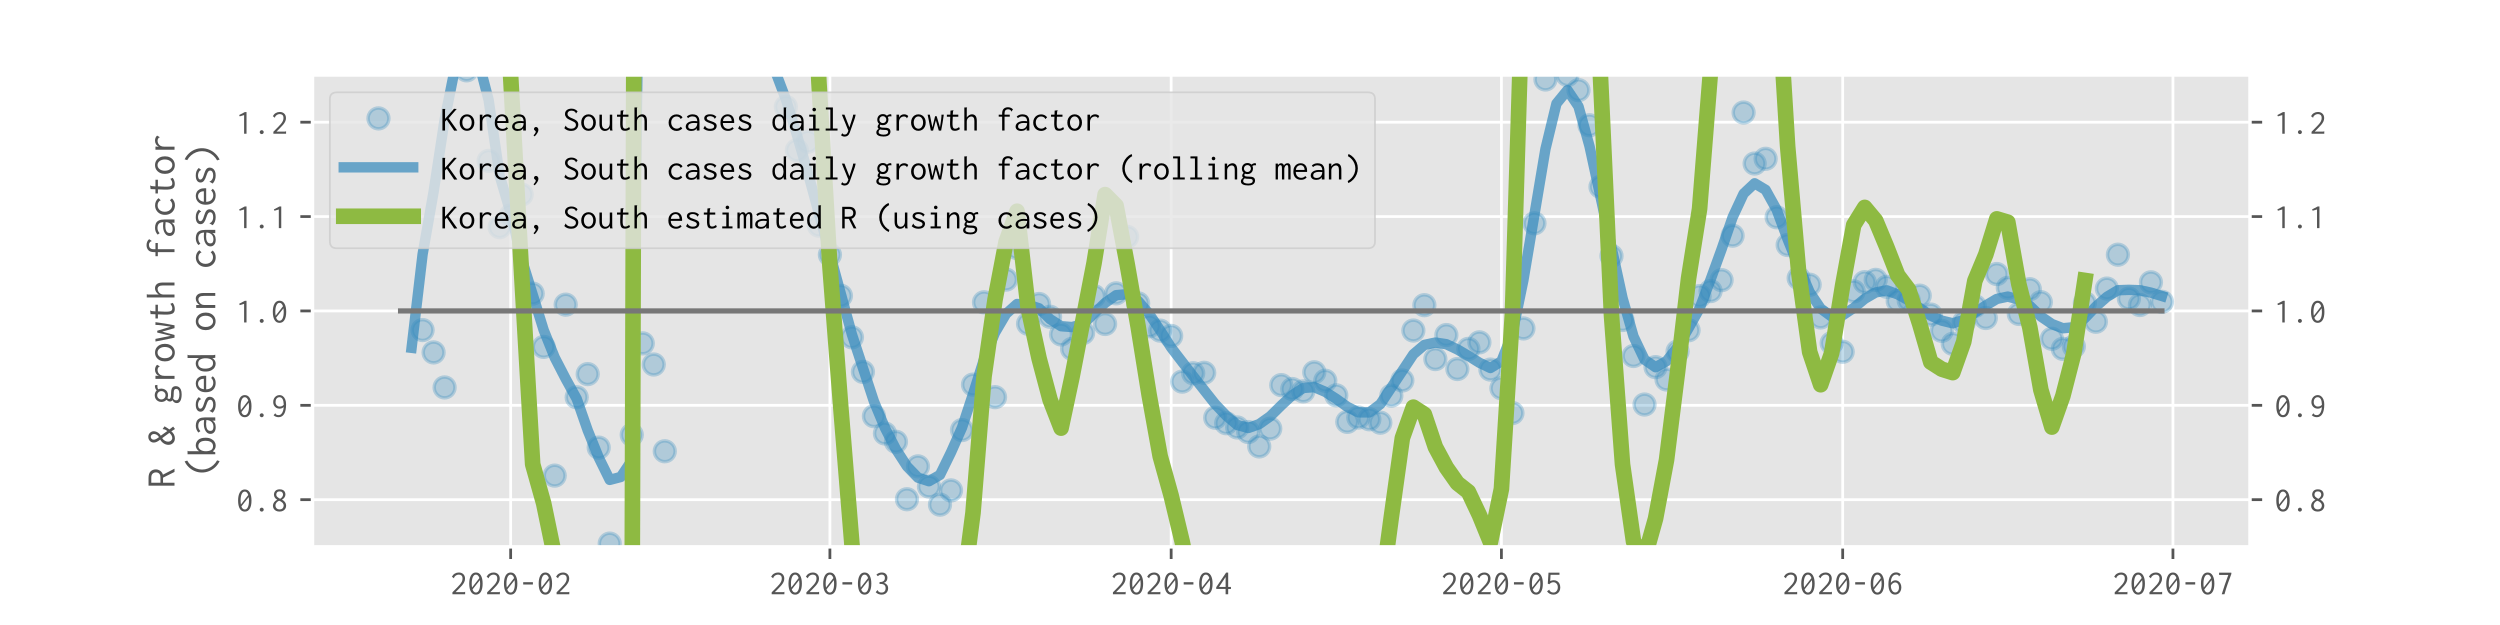 <?xml version="1.0" encoding="utf-8" standalone="no"?>
<!DOCTYPE svg PUBLIC "-//W3C//DTD SVG 1.1//EN"
  "http://www.w3.org/Graphics/SVG/1.1/DTD/svg11.dtd">
<!-- Created with matplotlib (https://matplotlib.org/) -->
<svg height="180pt" version="1.1" viewBox="0 0 720 180" width="720pt" xmlns="http://www.w3.org/2000/svg" xmlns:xlink="http://www.w3.org/1999/xlink">
 <defs>
  <style type="text/css">
*{stroke-linecap:butt;stroke-linejoin:round;}
  </style>
 </defs>
 <g id="figure_1">
  <g id="patch_1">
   <path d="M 0 180 
L 720 180 
L 720 0 
L 0 0 
z
" style="fill:#ffffff;"/>
  </g>
  <g id="axes_1">
   <g id="patch_2">
    <path d="M 90 157.5 
L 648 157.5 
L 648 21.6 
L 90 21.6 
z
" style="fill:#e5e5e5;"/>
   </g>
   <g id="matplotlib.axis_1">
    <g id="xtick_1">
     <g id="line2d_1">
      <path clip-path="url(#p3de5288c30)" d="M 147.068 157.5 
L 147.068 21.6 
" style="fill:none;stroke:#ffffff;stroke-linecap:square;stroke-width:0.8;"/>
     </g>
     <g id="line2d_2">
      <defs>
       <path d="M 0 0 
L 0 3.5 
" id="mfa1eeff610" style="stroke:#555555;stroke-width:0.8;"/>
      </defs>
      <g>
       <use style="fill:#555555;stroke:#555555;stroke-width:0.8;" x="147.068" xlink:href="#mfa1eeff610" y="157.5"/>
      </g>
     </g>
     <g id="text_1">
      <!-- 2020-02 -->
      <defs>
       <path d="M 7.297 5.594 
Q 14 12.5 19.391 17.844 
Q 24.797 23.203 28.594 27.641 
Q 32.406 32.094 34.406 36.297 
Q 36.406 40.5 36.406 45.094 
Q 36.406 51.594 33.297 54.094 
Q 30.203 56.594 25.797 56.594 
Q 22.203 56.594 19.047 55.047 
Q 15.906 53.5 13.297 50.297 
Q 12.406 48.906 12.203 48.156 
Q 12 47.406 12.094 46.594 
L 11.703 46.094 
L 10.906 46.594 
L 5.797 50.594 
Q 8.797 56.406 14.047 59.547 
Q 19.297 62.703 25.703 62.703 
Q 33.594 62.703 38.594 57.953 
Q 43.594 53.203 43.594 44.906 
Q 43.594 39.703 41.297 35 
Q 39 30.297 35.141 25.688 
Q 31.297 21.094 26.391 16.297 
Q 21.5 11.5 16.297 6.094 
L 39.5 6.094 
Q 41.203 6.094 41.891 6.297 
Q 42.594 6.5 43.203 7.094 
L 43.906 7.094 
L 43.906 0 
L 7.297 0 
z
" id="Inconsolata-Regular-50"/>
       <path d="M 25 -1.094 
Q 15.703 -1.094 10.703 7.203 
Q 5.703 15.5 5.703 30.797 
Q 5.703 45.594 10.703 54.141 
Q 15.703 62.703 25 62.703 
Q 34.297 62.703 39.297 54.141 
Q 44.297 45.594 44.297 30.797 
Q 44.297 15.5 39.297 7.203 
Q 34.297 -1.094 25 -1.094 
z
M 12.906 30.797 
Q 12.906 24.406 13.797 19.406 
L 35 46.703 
Q 33.5 51.406 30.953 54 
Q 28.406 56.594 25 56.594 
Q 19.297 56.594 16.094 49.594 
Q 12.906 42.594 12.906 30.797 
z
M 25 5 
Q 30.703 5 33.891 11.703 
Q 37.094 18.406 37.094 30.797 
Q 37.094 36.297 36.406 40.797 
L 15.203 13.906 
Q 18.297 5 25 5 
z
" id="Inconsolata-Regular-48"/>
       <path d="M 11.094 28.094 
L 11.094 34.797 
L 39.094 34.797 
L 39.094 28.094 
z
" id="Inconsolata-Regular-45"/>
      </defs>
      <g style="fill:#555555;" transform="translate(129.568 171.15)scale(0.1 -0.1)">
       <use xlink:href="#Inconsolata-Regular-50"/>
       <use x="50" xlink:href="#Inconsolata-Regular-48"/>
       <use x="100" xlink:href="#Inconsolata-Regular-50"/>
       <use x="150" xlink:href="#Inconsolata-Regular-48"/>
       <use x="200" xlink:href="#Inconsolata-Regular-45"/>
       <use x="250" xlink:href="#Inconsolata-Regular-48"/>
       <use x="300" xlink:href="#Inconsolata-Regular-50"/>
      </g>
     </g>
    </g>
    <g id="xtick_2">
     <g id="line2d_3">
      <path clip-path="url(#p3de5288c30)" d="M 239.011 157.5 
L 239.011 21.6 
" style="fill:none;stroke:#ffffff;stroke-linecap:square;stroke-width:0.8;"/>
     </g>
     <g id="line2d_4">
      <g>
       <use style="fill:#555555;stroke:#555555;stroke-width:0.8;" x="239.011" xlink:href="#mfa1eeff610" y="157.5"/>
      </g>
     </g>
     <g id="text_2">
      <!-- 2020-03 -->
      <defs>
       <path d="M 24 -1.094 
Q 19.094 -1.094 14.594 0.703 
Q 10.094 2.5 6.906 6 
L 11.5 11.5 
L 12.203 12.297 
L 12.703 11.797 
Q 12.797 11 13.094 10.25 
Q 13.406 9.5 14.5 8.297 
Q 16.203 6.797 18.391 5.844 
Q 20.594 4.906 23.703 4.906 
Q 29.703 4.906 32.594 8.406 
Q 35.5 11.906 35.5 17.406 
Q 35.5 24.5 30.75 27.453 
Q 26 30.406 18 29.594 
L 18 35.203 
Q 24.5 35.203 27.797 36.891 
Q 31.094 38.594 32.25 41.438 
Q 33.406 44.297 33.406 47.5 
Q 33.406 51.797 30.953 54.25 
Q 28.5 56.703 24.5 56.703 
Q 21.5 56.703 18.641 55.703 
Q 15.797 54.703 13.094 52.094 
L 8.906 56.297 
Q 12.297 59.797 16.344 61.25 
Q 20.406 62.703 24.406 62.703 
Q 32 62.703 36.297 58.391 
Q 40.594 54.094 40.594 47.203 
Q 40.594 42.297 38.188 38.438 
Q 35.797 34.594 30.797 33 
Q 36.094 31.297 39.391 27.391 
Q 42.703 23.5 42.703 17.094 
Q 42.703 12.203 40.547 8.047 
Q 38.406 3.906 34.25 1.406 
Q 30.094 -1.094 24 -1.094 
z
" id="Inconsolata-Regular-51"/>
      </defs>
      <g style="fill:#555555;" transform="translate(221.511 171.15)scale(0.1 -0.1)">
       <use xlink:href="#Inconsolata-Regular-50"/>
       <use x="50" xlink:href="#Inconsolata-Regular-48"/>
       <use x="100" xlink:href="#Inconsolata-Regular-50"/>
       <use x="150" xlink:href="#Inconsolata-Regular-48"/>
       <use x="200" xlink:href="#Inconsolata-Regular-45"/>
       <use x="250" xlink:href="#Inconsolata-Regular-48"/>
       <use x="300" xlink:href="#Inconsolata-Regular-51"/>
      </g>
     </g>
    </g>
    <g id="xtick_3">
     <g id="line2d_5">
      <path clip-path="url(#p3de5288c30)" d="M 337.295 157.5 
L 337.295 21.6 
" style="fill:none;stroke:#ffffff;stroke-linecap:square;stroke-width:0.8;"/>
     </g>
     <g id="line2d_6">
      <g>
       <use style="fill:#555555;stroke:#555555;stroke-width:0.8;" x="337.295" xlink:href="#mfa1eeff610" y="157.5"/>
      </g>
     </g>
     <g id="text_3">
      <!-- 2020-04 -->
      <defs>
       <path d="M 31.797 0 
L 31.797 15.297 
L 4.797 15.297 
L 4.797 20.406 
L 33.297 62.406 
L 39.203 62.406 
L 39.203 21.094 
L 47.203 21.094 
L 47.203 15.203 
L 39.203 15.203 
L 39.203 0 
z
M 12.906 21.203 
L 31.797 21.203 
L 31.797 49.797 
z
" id="Inconsolata-Regular-52"/>
      </defs>
      <g style="fill:#555555;" transform="translate(319.795 171.15)scale(0.1 -0.1)">
       <use xlink:href="#Inconsolata-Regular-50"/>
       <use x="50" xlink:href="#Inconsolata-Regular-48"/>
       <use x="100" xlink:href="#Inconsolata-Regular-50"/>
       <use x="150" xlink:href="#Inconsolata-Regular-48"/>
       <use x="200" xlink:href="#Inconsolata-Regular-45"/>
       <use x="250" xlink:href="#Inconsolata-Regular-48"/>
       <use x="300" xlink:href="#Inconsolata-Regular-52"/>
      </g>
     </g>
    </g>
    <g id="xtick_4">
     <g id="line2d_7">
      <path clip-path="url(#p3de5288c30)" d="M 432.409 157.5 
L 432.409 21.6 
" style="fill:none;stroke:#ffffff;stroke-linecap:square;stroke-width:0.8;"/>
     </g>
     <g id="line2d_8">
      <g>
       <use style="fill:#555555;stroke:#555555;stroke-width:0.8;" x="432.409" xlink:href="#mfa1eeff610" y="157.5"/>
      </g>
     </g>
     <g id="text_4">
      <!-- 2020-05 -->
      <defs>
       <path d="M 24.906 -1.094 
Q 19.203 -1.094 14.344 1.406 
Q 9.5 3.906 6.406 8.5 
L 12.797 13.297 
L 13.203 12.797 
Q 13.094 12 13.438 11.297 
Q 13.797 10.594 14.797 9.297 
Q 16.797 7.094 19.25 6.047 
Q 21.703 5 25.297 5 
Q 28.5 5 31.25 6.797 
Q 34 8.594 35.703 11.938 
Q 37.406 15.297 37.406 19.906 
Q 37.406 26.906 33.656 30.797 
Q 29.906 34.703 24.594 34.703 
Q 21.406 34.703 18.297 33.141 
Q 15.203 31.594 12.906 28.797 
L 8.5 30.594 
L 10.594 62.297 
L 42.203 62.297 
L 42.203 56 
L 16.5 56 
L 15.5 38.094 
Q 20.5 40.5 25.703 40.5 
Q 31.094 40.5 35.344 37.953 
Q 39.594 35.406 42.047 30.703 
Q 44.5 26 44.5 19.594 
Q 44.5 13.203 41.891 8.547 
Q 39.297 3.906 34.891 1.406 
Q 30.5 -1.094 24.906 -1.094 
z
" id="Inconsolata-Regular-53"/>
      </defs>
      <g style="fill:#555555;" transform="translate(414.909 171.15)scale(0.1 -0.1)">
       <use xlink:href="#Inconsolata-Regular-50"/>
       <use x="50" xlink:href="#Inconsolata-Regular-48"/>
       <use x="100" xlink:href="#Inconsolata-Regular-50"/>
       <use x="150" xlink:href="#Inconsolata-Regular-48"/>
       <use x="200" xlink:href="#Inconsolata-Regular-45"/>
       <use x="250" xlink:href="#Inconsolata-Regular-48"/>
       <use x="300" xlink:href="#Inconsolata-Regular-53"/>
      </g>
     </g>
    </g>
    <g id="xtick_5">
     <g id="line2d_9">
      <path clip-path="url(#p3de5288c30)" d="M 530.693 157.5 
L 530.693 21.6 
" style="fill:none;stroke:#ffffff;stroke-linecap:square;stroke-width:0.8;"/>
     </g>
     <g id="line2d_10">
      <g>
       <use style="fill:#555555;stroke:#555555;stroke-width:0.8;" x="530.693" xlink:href="#mfa1eeff610" y="157.5"/>
      </g>
     </g>
     <g id="text_5">
      <!-- 2020-06 -->
      <defs>
       <path d="M 26.094 -1 
Q 16.797 -1 11.75 6.891 
Q 6.703 14.797 6.703 28.406 
Q 6.703 45.203 12.703 54.094 
Q 18.703 63 28.703 63 
Q 36.594 63 42.406 57.297 
L 38 52.297 
L 37.297 51.5 
L 36.797 52 
Q 36.703 52.797 36.344 53.5 
Q 36 54.203 34.703 55.297 
Q 32.5 56.797 28.906 56.797 
Q 26.906 56.797 24.297 55.844 
Q 21.703 54.906 19.297 52.297 
Q 16.906 49.703 15.297 44.953 
Q 13.703 40.203 13.594 32.703 
Q 15.703 36.203 19.25 38.203 
Q 22.797 40.203 26.797 40.203 
Q 31.5 40.203 35.344 37.641 
Q 39.203 35.094 41.547 30.547 
Q 43.906 26 43.906 19.797 
Q 43.906 13.594 41.5 8.891 
Q 39.094 4.203 35.094 1.594 
Q 31.094 -1 26.094 -1 
z
M 26.406 5.203 
Q 30.703 5.203 33.891 8.891 
Q 37.094 12.594 37.094 19.703 
Q 37.094 24.703 35.438 27.891 
Q 33.797 31.094 31.297 32.594 
Q 28.797 34.094 26.203 34.094 
Q 22.594 34.094 19.297 31.641 
Q 16 29.203 14 25.703 
Q 13.594 22.297 14.25 18.688 
Q 14.906 15.094 16.547 12.047 
Q 18.203 9 20.703 7.094 
Q 23.203 5.203 26.406 5.203 
z
" id="Inconsolata-Regular-54"/>
      </defs>
      <g style="fill:#555555;" transform="translate(513.193 171.15)scale(0.1 -0.1)">
       <use xlink:href="#Inconsolata-Regular-50"/>
       <use x="50" xlink:href="#Inconsolata-Regular-48"/>
       <use x="100" xlink:href="#Inconsolata-Regular-50"/>
       <use x="150" xlink:href="#Inconsolata-Regular-48"/>
       <use x="200" xlink:href="#Inconsolata-Regular-45"/>
       <use x="250" xlink:href="#Inconsolata-Regular-48"/>
       <use x="300" xlink:href="#Inconsolata-Regular-54"/>
      </g>
     </g>
    </g>
    <g id="xtick_6">
     <g id="line2d_11">
      <path clip-path="url(#p3de5288c30)" d="M 625.807 157.5 
L 625.807 21.6 
" style="fill:none;stroke:#ffffff;stroke-linecap:square;stroke-width:0.8;"/>
     </g>
     <g id="line2d_12">
      <g>
       <use style="fill:#555555;stroke:#555555;stroke-width:0.8;" x="625.807" xlink:href="#mfa1eeff610" y="157.5"/>
      </g>
     </g>
     <g id="text_6">
      <!-- 2020-07 -->
      <defs>
       <path d="M 15.5 0 
Q 19.906 14.297 24.594 28.094 
Q 29.297 41.906 34.5 55.703 
L 7.906 55.703 
L 7.906 62.297 
L 43.203 62.297 
L 43.203 58.406 
Q 37.5 44 32.5 29.5 
Q 27.5 15 23.406 0 
z
" id="Inconsolata-Regular-55"/>
      </defs>
      <g style="fill:#555555;" transform="translate(608.307 171.15)scale(0.1 -0.1)">
       <use xlink:href="#Inconsolata-Regular-50"/>
       <use x="50" xlink:href="#Inconsolata-Regular-48"/>
       <use x="100" xlink:href="#Inconsolata-Regular-50"/>
       <use x="150" xlink:href="#Inconsolata-Regular-48"/>
       <use x="200" xlink:href="#Inconsolata-Regular-45"/>
       <use x="250" xlink:href="#Inconsolata-Regular-48"/>
       <use x="300" xlink:href="#Inconsolata-Regular-55"/>
      </g>
     </g>
    </g>
   </g>
   <g id="matplotlib.axis_2">
    <g id="ytick_1">
     <g id="line2d_13">
      <path clip-path="url(#p3de5288c30)" d="M 90 143.91 
L 648 143.91 
" style="fill:none;stroke:#ffffff;stroke-linecap:square;stroke-width:0.8;"/>
     </g>
     <g id="line2d_14">
      <defs>
       <path d="M 0 0 
L -3.5 0 
" id="m6c3c11b90d" style="stroke:#555555;stroke-width:0.8;"/>
      </defs>
      <g>
       <use style="fill:#555555;stroke:#555555;stroke-width:0.8;" x="90" xlink:href="#m6c3c11b90d" y="143.91"/>
      </g>
     </g>
     <g id="line2d_15">
      <defs>
       <path d="M 0 0 
L 3.5 0 
" id="m93e7d7c352" style="stroke:#555555;stroke-width:0.8;"/>
      </defs>
      <g>
       <use style="fill:#555555;stroke:#555555;stroke-width:0.8;" x="648" xlink:href="#m93e7d7c352" y="143.91"/>
      </g>
     </g>
     <g id="text_7">
      <!-- 0.8 -->
      <defs>
       <path d="M 23.797 -1.094 
Q 21.406 -1.094 19.703 0.594 
Q 18 2.297 18 4.594 
Q 18 6.906 19.703 8.594 
Q 21.406 10.297 23.797 10.297 
Q 26.094 10.297 27.797 8.594 
Q 29.5 6.906 29.5 4.594 
Q 29.5 2.297 27.797 0.594 
Q 26.094 -1.094 23.797 -1.094 
z
" id="Inconsolata-Regular-46"/>
       <path d="M 25 -1 
Q 19.094 -1 14.844 1.25 
Q 10.594 3.5 8.297 7.297 
Q 6 11.094 6 15.703 
Q 6 21.094 9.391 25.797 
Q 12.797 30.5 18.5 33.094 
Q 14.203 35.297 11.594 39.25 
Q 9 43.203 9 47.703 
Q 9 54.094 13.141 58.594 
Q 17.297 63.094 25.5 63.094 
Q 31.297 63.094 34.891 61.094 
Q 38.5 59.094 40.25 55.75 
Q 42 52.406 42 48.297 
Q 42 43.797 39.297 39.75 
Q 36.594 35.703 32.094 33.297 
Q 37.5 30.797 40.797 26.141 
Q 44.094 21.5 44.094 16.094 
Q 44.094 11.203 41.75 7.344 
Q 39.406 3.5 35.156 1.25 
Q 30.906 -1 25 -1 
z
M 26.703 35.797 
Q 30.406 37.797 32.797 41.188 
Q 35.203 44.594 35.203 48.094 
Q 35.203 51.594 32.75 54.391 
Q 30.297 57.203 25.297 57.203 
Q 20.406 57.203 18.047 54.5 
Q 15.703 51.797 15.703 48.406 
Q 15.703 43.797 18.891 41.047 
Q 22.094 38.297 26.703 35.797 
z
M 25.203 5.297 
Q 31 5.297 34 8.438 
Q 37 11.594 37 16.094 
Q 37 20.703 33.391 24.547 
Q 29.797 28.406 23.703 30.297 
Q 19.203 28.406 16.203 24.656 
Q 13.203 20.906 13.203 16.406 
Q 13.203 11.906 16.344 8.594 
Q 19.5 5.297 25.203 5.297 
z
" id="Inconsolata-Regular-56"/>
      </defs>
      <g style="fill:#555555;" transform="translate(68 147.235)scale(0.1 -0.1)">
       <use xlink:href="#Inconsolata-Regular-48"/>
       <use x="50" xlink:href="#Inconsolata-Regular-46"/>
       <use x="100" xlink:href="#Inconsolata-Regular-56"/>
      </g>
     </g>
     <g id="text_8">
      <!-- 0.8 -->
      <g style="fill:#555555;" transform="translate(655 147.235)scale(0.1 -0.1)">
       <use xlink:href="#Inconsolata-Regular-48"/>
       <use x="50" xlink:href="#Inconsolata-Regular-46"/>
       <use x="100" xlink:href="#Inconsolata-Regular-56"/>
      </g>
     </g>
    </g>
    <g id="ytick_2">
     <g id="line2d_16">
      <path clip-path="url(#p3de5288c30)" d="M 90 116.73 
L 648 116.73 
" style="fill:none;stroke:#ffffff;stroke-linecap:square;stroke-width:0.8;"/>
     </g>
     <g id="line2d_17">
      <g>
       <use style="fill:#555555;stroke:#555555;stroke-width:0.8;" x="90" xlink:href="#m6c3c11b90d" y="116.73"/>
      </g>
     </g>
     <g id="line2d_18">
      <g>
       <use style="fill:#555555;stroke:#555555;stroke-width:0.8;" x="648" xlink:href="#m93e7d7c352" y="116.73"/>
      </g>
     </g>
     <g id="text_9">
      <!-- 0.9 -->
      <defs>
       <path d="M 22.797 -1 
Q 13.797 -1 7.906 4.703 
L 12.203 9.594 
L 12.906 10.406 
L 13.406 9.906 
Q 13.5 9.094 13.891 8.438 
Q 14.297 7.797 15.5 6.703 
Q 18.203 5 22.203 5 
Q 27 5 30.141 8.297 
Q 33.297 11.594 35 16.844 
Q 36.703 22.094 37.094 28.094 
Q 34.703 26 31.797 24.797 
Q 28.906 23.594 24.906 23.594 
Q 19.797 23.594 15.688 26 
Q 11.594 28.406 9.188 32.656 
Q 6.797 36.906 6.797 42.406 
Q 6.797 48.297 9.188 52.844 
Q 11.594 57.406 15.688 60.047 
Q 19.797 62.703 24.703 62.703 
Q 30.594 62.703 34.891 59.297 
Q 39.203 55.906 41.547 49.953 
Q 43.906 44 43.906 36.297 
Q 43.906 17.5 38.297 8.344 
Q 32.703 -0.797 22.797 -1 
z
M 13.594 42.5 
Q 13.594 36.594 17 33.141 
Q 20.406 29.703 25 29.703 
Q 29.203 29.703 32 30.891 
Q 34.797 32.094 37.203 34.906 
Q 36.5 56.594 25 56.594 
Q 19.906 56.594 16.75 52.844 
Q 13.594 49.094 13.594 42.5 
z
" id="Inconsolata-Regular-57"/>
      </defs>
      <g style="fill:#555555;" transform="translate(68 120.055)scale(0.1 -0.1)">
       <use xlink:href="#Inconsolata-Regular-48"/>
       <use x="50" xlink:href="#Inconsolata-Regular-46"/>
       <use x="100" xlink:href="#Inconsolata-Regular-57"/>
      </g>
     </g>
     <g id="text_10">
      <!-- 0.9 -->
      <g style="fill:#555555;" transform="translate(655 120.055)scale(0.1 -0.1)">
       <use xlink:href="#Inconsolata-Regular-48"/>
       <use x="50" xlink:href="#Inconsolata-Regular-46"/>
       <use x="100" xlink:href="#Inconsolata-Regular-57"/>
      </g>
     </g>
    </g>
    <g id="ytick_3">
     <g id="line2d_19">
      <path clip-path="url(#p3de5288c30)" d="M 90 89.55 
L 648 89.55 
" style="fill:none;stroke:#ffffff;stroke-linecap:square;stroke-width:0.8;"/>
     </g>
     <g id="line2d_20">
      <g>
       <use style="fill:#555555;stroke:#555555;stroke-width:0.8;" x="90" xlink:href="#m6c3c11b90d" y="89.55"/>
      </g>
     </g>
     <g id="line2d_21">
      <g>
       <use style="fill:#555555;stroke:#555555;stroke-width:0.8;" x="648" xlink:href="#m93e7d7c352" y="89.55"/>
      </g>
     </g>
     <g id="text_11">
      <!-- 1.0 -->
      <defs>
       <path d="M 23 0 
L 23 53.703 
L 10.406 50 
L 8.797 53.906 
L 25.094 62.406 
L 30 62.406 
L 30 0 
z
" id="Inconsolata-Regular-49"/>
      </defs>
      <g style="fill:#555555;" transform="translate(68 92.875)scale(0.1 -0.1)">
       <use xlink:href="#Inconsolata-Regular-49"/>
       <use x="50" xlink:href="#Inconsolata-Regular-46"/>
       <use x="100" xlink:href="#Inconsolata-Regular-48"/>
      </g>
     </g>
     <g id="text_12">
      <!-- 1.0 -->
      <g style="fill:#555555;" transform="translate(655 92.875)scale(0.1 -0.1)">
       <use xlink:href="#Inconsolata-Regular-49"/>
       <use x="50" xlink:href="#Inconsolata-Regular-46"/>
       <use x="100" xlink:href="#Inconsolata-Regular-48"/>
      </g>
     </g>
    </g>
    <g id="ytick_4">
     <g id="line2d_22">
      <path clip-path="url(#p3de5288c30)" d="M 90 62.37 
L 648 62.37 
" style="fill:none;stroke:#ffffff;stroke-linecap:square;stroke-width:0.8;"/>
     </g>
     <g id="line2d_23">
      <g>
       <use style="fill:#555555;stroke:#555555;stroke-width:0.8;" x="90" xlink:href="#m6c3c11b90d" y="62.37"/>
      </g>
     </g>
     <g id="line2d_24">
      <g>
       <use style="fill:#555555;stroke:#555555;stroke-width:0.8;" x="648" xlink:href="#m93e7d7c352" y="62.37"/>
      </g>
     </g>
     <g id="text_13">
      <!-- 1.1 -->
      <g style="fill:#555555;" transform="translate(68 65.695)scale(0.1 -0.1)">
       <use xlink:href="#Inconsolata-Regular-49"/>
       <use x="50" xlink:href="#Inconsolata-Regular-46"/>
       <use x="100" xlink:href="#Inconsolata-Regular-49"/>
      </g>
     </g>
     <g id="text_14">
      <!-- 1.1 -->
      <g style="fill:#555555;" transform="translate(655 65.695)scale(0.1 -0.1)">
       <use xlink:href="#Inconsolata-Regular-49"/>
       <use x="50" xlink:href="#Inconsolata-Regular-46"/>
       <use x="100" xlink:href="#Inconsolata-Regular-49"/>
      </g>
     </g>
    </g>
    <g id="ytick_5">
     <g id="line2d_25">
      <path clip-path="url(#p3de5288c30)" d="M 90 35.19 
L 648 35.19 
" style="fill:none;stroke:#ffffff;stroke-linecap:square;stroke-width:0.8;"/>
     </g>
     <g id="line2d_26">
      <g>
       <use style="fill:#555555;stroke:#555555;stroke-width:0.8;" x="90" xlink:href="#m6c3c11b90d" y="35.19"/>
      </g>
     </g>
     <g id="line2d_27">
      <g>
       <use style="fill:#555555;stroke:#555555;stroke-width:0.8;" x="648" xlink:href="#m93e7d7c352" y="35.19"/>
      </g>
     </g>
     <g id="text_15">
      <!-- 1.2 -->
      <g style="fill:#555555;" transform="translate(68 38.515)scale(0.1 -0.1)">
       <use xlink:href="#Inconsolata-Regular-49"/>
       <use x="50" xlink:href="#Inconsolata-Regular-46"/>
       <use x="100" xlink:href="#Inconsolata-Regular-50"/>
      </g>
     </g>
     <g id="text_16">
      <!-- 1.2 -->
      <g style="fill:#555555;" transform="translate(655 38.515)scale(0.1 -0.1)">
       <use xlink:href="#Inconsolata-Regular-49"/>
       <use x="50" xlink:href="#Inconsolata-Regular-46"/>
       <use x="100" xlink:href="#Inconsolata-Regular-50"/>
      </g>
     </g>
    </g>
    <g id="text_17">
     <!-- R &amp; growth factor -->
     <defs>
      <path d="M 5.594 0 
L 5.594 62.297 
L 24 62.297 
Q 35 62.297 39.844 57.391 
Q 44.703 52.5 44.703 44.5 
Q 44.703 41 43.141 37.5 
Q 41.594 34 38.75 31.391 
Q 35.906 28.797 32 27.797 
L 46.406 0 
L 38.594 0 
L 24.797 27.5 
L 12.703 27.5 
L 12.703 0 
z
M 12.703 33.703 
L 24.797 33.703 
Q 31.5 33.703 34.5 36.641 
Q 37.5 39.594 37.5 44.5 
Q 37.5 49.203 34.5 52.453 
Q 31.5 55.703 24.797 55.703 
L 12.703 55.703 
z
" id="Inconsolata-Regular-82"/>
      <path id="Inconsolata-Regular-32"/>
      <path d="M 41.594 -1.203 
L 36.094 7.594 
Q 33 3.703 28.547 1.344 
Q 24.094 -1 19.203 -1 
Q 14.703 -1 11.141 1.047 
Q 7.594 3.094 5.594 6.547 
Q 3.594 10 3.594 14.094 
Q 3.594 20.406 7.047 25.75 
Q 10.5 31.094 16.203 34.297 
Q 9.094 42.906 9.094 49.797 
Q 9.094 53.594 10.938 56.547 
Q 12.797 59.5 15.938 61.203 
Q 19.094 62.906 22.797 62.906 
Q 26.906 62.906 29.906 61 
Q 32.906 59.094 34.594 56.141 
Q 36.297 53.203 36.297 49.797 
Q 36.297 46.594 34.891 43.25 
Q 33.5 39.906 31.094 37.203 
Q 28.703 34.5 25.5 33 
L 36.703 17.297 
Q 39.297 20.406 40.141 22.547 
Q 41 24.703 41.203 27.406 
Q 41.203 28 41.594 28.406 
L 48.094 23.906 
Q 46.406 20.906 44.5 18 
Q 42.594 15.094 40.5 12.297 
L 47.5 3.203 
z
M 22.094 37.297 
Q 25.703 39 27.703 42.453 
Q 29.703 45.906 29.703 49.203 
Q 29.703 52.5 27.641 54.75 
Q 25.594 57 22.906 57 
Q 20.094 57 18.047 55 
Q 16 53 16 49.703 
Q 16 44.906 22.094 37.297 
z
M 19.906 5.406 
Q 23.5 5.406 26.547 7.297 
Q 29.594 9.203 32.406 12.297 
L 19.703 29.594 
Q 15.703 27.094 13.453 23.094 
Q 11.203 19.094 11.203 15.203 
Q 11.203 11.094 13.797 8.25 
Q 16.406 5.406 19.906 5.406 
z
" id="Inconsolata-Regular-38"/>
      <path d="M 22.594 15.5 
Q 18.703 15.5 15.5 16.906 
Q 13.703 14.703 13.703 12.703 
Q 13.703 10.297 16.703 9.25 
Q 19.703 8.203 27.703 8.203 
Q 34.703 8.203 38.297 6.703 
Q 41.906 5.203 43.203 2.594 
Q 44.5 0 44.5 -3.406 
Q 44.5 -6.906 42.594 -10.094 
Q 40.703 -13.297 36.344 -15.25 
Q 32 -17.203 24.703 -17.203 
Q 15.094 -17.203 9.438 -14.25 
Q 3.797 -11.297 3.797 -5.406 
Q 3.797 -1.703 5.891 0.938 
Q 8 3.594 10.906 4.906 
Q 7.594 7.094 7.594 11 
Q 7.594 13.203 8.688 15.297 
Q 9.797 17.406 11.703 19.406 
Q 6.594 23.906 6.594 31.5 
Q 6.594 35.906 8.547 39.5 
Q 10.5 43.094 14.094 45.25 
Q 17.703 47.406 22.594 47.406 
Q 26.297 47.406 29.25 46.156 
Q 32.203 44.906 34.297 42.703 
Q 36.906 45.094 39.797 46.141 
Q 42.703 47.203 46.594 46.906 
L 47.5 41 
Q 44.5 41.297 41.844 40.891 
Q 39.203 40.5 36.906 39 
Q 38.594 35.594 38.594 31.5 
Q 38.594 27.094 36.641 23.438 
Q 34.703 19.797 31.141 17.641 
Q 27.594 15.5 22.594 15.5 
z
M 22.594 21.5 
Q 27 21.5 29.797 24.453 
Q 32.594 27.406 32.594 31.5 
Q 32.594 35.594 29.797 38.547 
Q 27 41.5 22.594 41.5 
Q 18.297 41.5 15.438 38.547 
Q 12.594 35.594 12.594 31.5 
Q 12.594 27.406 15.438 24.453 
Q 18.297 21.5 22.594 21.5 
z
M 10.406 -4.594 
Q 10.406 -8 14.25 -9.891 
Q 18.094 -11.797 24.797 -11.797 
Q 31.594 -11.797 34.75 -9.75 
Q 37.906 -7.703 37.906 -4.5 
Q 37.906 -2.297 37.094 -0.891 
Q 36.297 0.5 33.797 1.203 
Q 31.297 1.906 26.203 1.906 
Q 22.703 1.906 19.844 2.203 
Q 17 2.5 14.703 3.203 
Q 12.406 1.594 11.406 -0.047 
Q 10.406 -1.703 10.406 -4.594 
z
" id="Inconsolata-Regular-103"/>
      <path d="M 11.906 45.703 
L 19.406 45.703 
L 19.203 37.297 
Q 21.094 41.906 25.094 44.344 
Q 29.094 46.797 33.703 46.797 
Q 41 46.797 45.797 41.797 
L 42.594 36.203 
L 42.203 35.297 
L 41.5 35.703 
Q 41.297 36.5 40.891 37.203 
Q 40.5 37.906 39.203 38.906 
Q 37.594 39.906 36.25 40.25 
Q 34.906 40.594 33.203 40.594 
Q 29.906 40.594 26.656 38.891 
Q 23.406 37.203 21.297 33.594 
Q 19.203 30 19.203 24.203 
L 19.203 -0.094 
L 11.906 -0.094 
z
" id="Inconsolata-Regular-114"/>
      <path d="M 25 -0.797 
Q 18.797 -0.797 14.047 2.25 
Q 9.297 5.297 6.594 10.641 
Q 3.906 16 3.906 22.906 
Q 3.906 29.906 6.594 35.25 
Q 9.297 40.594 14.047 43.641 
Q 18.797 46.703 25 46.703 
Q 31.203 46.703 35.953 43.641 
Q 40.703 40.594 43.391 35.25 
Q 46.094 29.906 46.094 22.906 
Q 46.094 16 43.391 10.641 
Q 40.703 5.297 35.953 2.25 
Q 31.203 -0.797 25 -0.797 
z
M 25 5.203 
Q 29 5.203 32 7.5 
Q 35 9.797 36.75 13.797 
Q 38.5 17.797 38.5 23 
Q 38.5 30.797 34.703 35.75 
Q 30.906 40.703 25 40.703 
Q 19.094 40.703 15.297 35.75 
Q 11.5 30.797 11.5 23 
Q 11.5 17.797 13.25 13.797 
Q 15 9.797 18.047 7.5 
Q 21.094 5.203 25 5.203 
z
" id="Inconsolata-Regular-111"/>
      <path d="M 10.797 -0.094 
L 1.594 45.703 
L 7.906 45.703 
L 15.297 9 
L 23.094 41.406 
L 27.5 41.406 
L 37.203 9.094 
Q 38.5 18 39.344 23.703 
Q 40.203 29.406 40.641 33.047 
Q 41.094 36.703 41.25 39.203 
Q 41.406 41.703 41.406 44.203 
L 41.406 45.703 
L 48.094 45.703 
Q 45.094 22.5 40.5 -0.094 
L 33.703 -0.094 
L 25.297 29.5 
L 17.297 -0.094 
z
" id="Inconsolata-Regular-119"/>
      <path d="M 29.906 -0.703 
Q 24 -0.703 20.953 2 
Q 17.906 4.703 16.906 10.344 
Q 15.906 16 16.203 24.797 
L 16.797 39.797 
L 7 39.797 
L 7 45.703 
L 17 45.703 
L 17.406 57.406 
L 24.906 58.297 
L 25.906 58.406 
L 26 57.703 
Q 25.5 57 25.141 56.297 
Q 24.797 55.594 24.594 53.906 
L 23.906 45.703 
L 39.906 45.703 
L 39.906 39.797 
L 24 39.797 
L 23.297 24.297 
Q 23 16.703 23.703 12.547 
Q 24.406 8.406 26.203 6.844 
Q 28 5.297 31 5.297 
Q 34.297 5.297 36.844 6.594 
Q 39.406 7.906 42.203 9.906 
L 44.406 4.203 
Q 41 1.703 37.391 0.5 
Q 33.797 -0.703 29.906 -0.703 
z
" id="Inconsolata-Regular-116"/>
      <path d="M 7.297 66.5 
L 15.203 66.5 
L 15.203 65.797 
Q 14.594 65.203 14.438 64.5 
Q 14.297 63.797 14.297 62.094 
L 14.297 37.594 
Q 17 41.797 21.047 44.297 
Q 25.094 46.797 29.297 46.797 
Q 35.5 46.797 39.344 42.438 
Q 43.203 38.094 43.203 27.703 
L 43.203 0 
L 36.203 0 
L 36.203 27.5 
Q 36.203 34.703 33.75 37.594 
Q 31.297 40.5 27.797 40.5 
Q 24.797 40.5 21.641 38.797 
Q 18.5 37.094 16.391 33.938 
Q 14.297 30.797 14.297 26.297 
L 14.297 0 
L 7.297 0 
z
" id="Inconsolata-Regular-104"/>
      <path d="M 16.203 40 
L 6.297 40 
L 6.297 45.703 
L 16.203 45.703 
L 16.203 49.5 
Q 16.203 58.703 20.953 62.891 
Q 25.703 67.094 33 67.094 
Q 37.297 67.094 41.047 65.547 
Q 44.797 64 47.297 60.797 
L 43.5 55.5 
L 42.906 54.703 
L 42.297 55.094 
Q 42.203 55.906 41.891 56.703 
Q 41.594 57.5 40.5 58.703 
Q 38.906 60.094 37.297 60.688 
Q 35.703 61.297 33.203 61.297 
Q 28.906 61.297 26 58.641 
Q 23.094 56 23.094 49.5 
L 23.094 45.703 
L 38.094 45.703 
L 38.094 40 
L 23.094 40 
L 23.094 0 
L 16.203 0 
z
" id="Inconsolata-Regular-102"/>
      <path d="M 21.094 -1.094 
Q 13.297 -1.094 9.094 2.453 
Q 4.906 6 4.906 11.5 
Q 4.906 16.406 8 19.953 
Q 11.094 23.5 16.344 25.453 
Q 21.594 27.406 27.906 27.406 
Q 30.203 27.406 32.75 27.297 
Q 35.297 27.203 38.203 26.797 
Q 37.594 34.797 34.047 37.797 
Q 30.5 40.797 23.906 40.797 
Q 20.594 40.797 17.391 39.547 
Q 14.203 38.297 11.594 35.703 
L 8.094 40.297 
Q 11.297 43.5 15.5 45.094 
Q 19.703 46.703 24.406 46.703 
Q 30.5 46.703 35 44.703 
Q 39.5 42.703 42 37.797 
Q 44.5 32.906 44.5 24.297 
L 44.5 0 
L 36.703 0 
L 36.703 7 
Q 35 3.703 32.344 1.953 
Q 29.703 0.203 26.75 -0.438 
Q 23.797 -1.094 21.094 -1.094 
z
M 12.094 11.906 
Q 12.094 7.594 14.891 6 
Q 17.703 4.406 21.797 4.406 
Q 29.203 4.406 33.5 8.75 
Q 37.797 13.094 38.203 21.297 
Q 33 22 28.5 22 
Q 21.297 22 16.688 19.594 
Q 12.094 17.203 12.094 11.906 
z
" id="Inconsolata-Regular-97"/>
      <path d="M 28.5 -1.094 
Q 21.906 -1.094 16.703 2 
Q 11.5 5.094 8.547 10.5 
Q 5.594 15.906 5.594 22.797 
Q 5.594 29.703 8.547 35.047 
Q 11.5 40.406 16.641 43.5 
Q 21.797 46.594 28.406 46.594 
Q 34 46.594 38.453 44.344 
Q 42.906 42.094 45.703 38.094 
L 41.203 33.703 
L 40.5 33 
L 40 33.5 
Q 40 34.297 39.641 35 
Q 39.297 35.703 38.094 36.906 
Q 35.906 38.906 33.406 39.703 
Q 30.906 40.5 27.594 40.5 
Q 23.797 40.5 20.438 38.391 
Q 17.094 36.297 15.047 32.438 
Q 13 28.594 13 23.297 
Q 13 18.203 15.047 14.141 
Q 17.094 10.094 20.688 7.75 
Q 24.297 5.406 28.906 5.406 
Q 35.797 5.406 40.797 11 
L 45 6.094 
Q 38.297 -1.094 28.5 -1.094 
z
" id="Inconsolata-Regular-99"/>
     </defs>
     <g style="fill:#555555;" transform="translate(50.254 140.55)rotate(-90)scale(0.12 -0.12)">
      <use xlink:href="#Inconsolata-Regular-82"/>
      <use x="50" xlink:href="#Inconsolata-Regular-32"/>
      <use x="100" xlink:href="#Inconsolata-Regular-38"/>
      <use x="150" xlink:href="#Inconsolata-Regular-32"/>
      <use x="200" xlink:href="#Inconsolata-Regular-103"/>
      <use x="250" xlink:href="#Inconsolata-Regular-114"/>
      <use x="300" xlink:href="#Inconsolata-Regular-111"/>
      <use x="350" xlink:href="#Inconsolata-Regular-119"/>
      <use x="400" xlink:href="#Inconsolata-Regular-116"/>
      <use x="450" xlink:href="#Inconsolata-Regular-104"/>
      <use x="500" xlink:href="#Inconsolata-Regular-32"/>
      <use x="550" xlink:href="#Inconsolata-Regular-102"/>
      <use x="600" xlink:href="#Inconsolata-Regular-97"/>
      <use x="650" xlink:href="#Inconsolata-Regular-99"/>
      <use x="700" xlink:href="#Inconsolata-Regular-116"/>
      <use x="750" xlink:href="#Inconsolata-Regular-111"/>
      <use x="800" xlink:href="#Inconsolata-Regular-114"/>
     </g>
     <!-- (based on cases) -->
     <defs>
      <path d="M 39.5 -10.406 
Q 31.203 -6.5 25.047 0.047 
Q 18.906 6.594 15.547 14.844 
Q 12.203 23.094 12.203 32 
Q 12.203 40.906 15.5 48.953 
Q 18.797 57 24.797 63.344 
Q 30.797 69.703 38.906 73.5 
L 40.797 67.297 
Q 34.406 63.797 29.547 58.297 
Q 24.703 52.797 22 46 
Q 19.297 39.203 19.297 31.703 
Q 19.297 24.203 22 17.297 
Q 24.703 10.406 29.703 4.797 
Q 34.703 -0.797 41.406 -4.406 
z
" id="Inconsolata-Regular-40"/>
      <path d="M 26.594 -1.094 
Q 22.406 -1.094 18.906 0.797 
Q 15.406 2.703 13.094 6 
L 10.594 0 
L 6 0 
L 6 66.5 
L 14.203 66.5 
L 14.203 65.797 
Q 13.594 65.203 13.438 64.5 
Q 13.297 63.797 13.297 62.094 
L 13.297 38.703 
Q 15.5 42.406 19.25 44.594 
Q 23 46.797 26.906 46.797 
Q 35.203 46.797 40.453 40.938 
Q 45.703 35.094 45.703 23.297 
Q 45.703 15.094 42.891 9.688 
Q 40.094 4.297 35.75 1.594 
Q 31.406 -1.094 26.594 -1.094 
z
M 25.703 5.297 
Q 28.906 5.297 31.797 6.938 
Q 34.703 8.594 36.5 12.5 
Q 38.297 16.406 38.297 22.906 
Q 38.297 32 34.844 36.297 
Q 31.406 40.594 25.906 40.594 
Q 20.406 40.594 16.844 35.641 
Q 13.297 30.703 13.297 22.703 
Q 13.297 14.797 16.141 10.047 
Q 19 5.297 25.703 5.297 
z
" id="Inconsolata-Regular-98"/>
      <path d="M 25.094 -1 
Q 13.5 -1 5.703 6.203 
L 9.703 13 
L 10.297 13.906 
L 10.906 13.5 
Q 11.094 12.703 11.344 11.844 
Q 11.594 11 12.703 9.797 
Q 14.797 7.703 17.75 6.344 
Q 20.703 5 25.297 5 
Q 30.797 5 33.844 6.953 
Q 36.906 8.906 36.906 12.297 
Q 36.906 15.203 34.344 17.094 
Q 31.797 19 25.406 21.094 
Q 17.5 23.406 12.844 26.797 
Q 8.203 30.203 8.203 35.297 
Q 8.203 40.5 12.453 43.641 
Q 16.703 46.797 25 46.797 
Q 31.406 46.797 35.594 45 
Q 39.797 43.203 43.203 39.594 
L 39.094 34.594 
L 38.406 33.797 
L 37.906 34.297 
Q 37.797 35.094 37.438 35.844 
Q 37.094 36.594 36 37.703 
Q 33.703 39.5 30.797 40.453 
Q 27.906 41.406 25.203 41.406 
Q 21.203 41.406 18.297 40 
Q 15.406 38.594 15.406 35.703 
Q 15.406 34.203 16.453 32.75 
Q 17.5 31.297 20.297 29.844 
Q 23.094 28.406 28.297 26.906 
Q 36.906 24.297 40.453 21.25 
Q 44 18.203 44 13.297 
Q 44 9.5 41.953 6.203 
Q 39.906 2.906 35.703 0.953 
Q 31.5 -1 25.094 -1 
z
" id="Inconsolata-Regular-115"/>
      <path d="M 27.203 -1 
Q 17.203 -1 11.047 5.094 
Q 4.906 11.203 4.906 22.703 
Q 4.906 30.5 7.75 35.844 
Q 10.594 41.203 15.344 44 
Q 20.094 46.797 25.906 46.797 
Q 31.094 46.797 35.297 44.5 
Q 39.5 42.203 42 37.391 
Q 44.5 32.594 44.5 25.094 
Q 44.5 24.297 44.453 23.438 
Q 44.406 22.594 44.297 21.797 
L 11.797 21.797 
Q 12.203 13 16.75 8.891 
Q 21.297 4.797 27.406 4.797 
Q 34.594 4.797 39.203 9.906 
L 43.203 6 
Q 37.406 -1 27.203 -1 
z
M 12.094 27.406 
L 37.203 27.406 
Q 37.203 33.797 33.953 37.547 
Q 30.703 41.297 25.406 41.297 
Q 20.703 41.297 16.891 37.938 
Q 13.094 34.594 12.094 27.406 
z
" id="Inconsolata-Regular-101"/>
      <path d="M 23.406 -1 
Q 18.797 -1 14.438 1.641 
Q 10.094 4.297 7.297 9.688 
Q 4.5 15.094 4.5 23.297 
Q 4.5 31.703 7.391 36.891 
Q 10.297 42.094 14.75 44.5 
Q 19.203 46.906 23.797 46.906 
Q 28.5 46.906 31.953 44.75 
Q 35.406 42.594 37.094 39 
L 37.094 66.5 
L 44.703 66.5 
L 44.703 65.797 
Q 44.094 65.203 43.938 64.5 
Q 43.797 63.797 43.797 62.094 
L 43.906 7.094 
Q 43.906 5.297 44.047 3.547 
Q 44.203 1.797 44.906 0 
L 37.797 0 
Q 37.094 1.797 36.938 3.547 
Q 36.797 5.297 36.797 7.094 
Q 34.594 3.406 31.188 1.203 
Q 27.797 -1 23.406 -1 
z
M 24.5 5.297 
Q 28.906 5.297 31.547 7.688 
Q 34.203 10.094 35.344 14.141 
Q 36.5 18.203 36.5 23.094 
Q 36.5 30.797 33.5 35.891 
Q 30.5 41 23.906 41 
Q 17.797 41 14.641 36.5 
Q 11.5 32 11.5 24.406 
Q 11.5 15.797 14.797 10.547 
Q 18.094 5.297 24.5 5.297 
z
" id="Inconsolata-Regular-100"/>
      <path d="M 7.203 0 
L 7.203 45.703 
L 14.203 45.703 
L 14.203 37.594 
Q 16.797 41.797 20.938 44.297 
Q 25.094 46.797 29.703 46.797 
Q 35.297 46.797 39.188 42.438 
Q 43.094 38.094 43.094 27.703 
L 43.094 0 
L 36.094 0 
L 36.094 27.5 
Q 36.094 34.703 33.641 37.594 
Q 31.203 40.5 27.703 40.5 
Q 24.703 40.5 21.547 38.75 
Q 18.406 37 16.297 33.844 
Q 14.203 30.703 14.203 26.297 
L 14.203 0 
z
" id="Inconsolata-Regular-110"/>
      <path d="M 13.25 -10.406 
Q 21.547 -6.5 27.688 0.047 
Q 33.844 6.594 37.188 14.844 
Q 40.547 23.094 40.547 32 
Q 40.547 40.906 37.25 48.953 
Q 33.953 57 27.953 63.344 
Q 21.953 69.703 13.844 73.5 
L 11.953 67.297 
Q 18.344 63.797 23.188 58.297 
Q 28.047 52.797 30.75 46 
Q 33.453 39.203 33.453 31.703 
Q 33.453 24.203 30.75 17.297 
Q 28.047 10.406 23.047 4.797 
Q 18.047 -0.797 11.344 -4.406 
z
" id="Inconsolata-Regular-41"/>
     </defs>
     <g style="fill:#555555;" transform="translate(61.996 137.55)rotate(-90)scale(0.12 -0.12)">
      <use xlink:href="#Inconsolata-Regular-40"/>
      <use x="50" xlink:href="#Inconsolata-Regular-98"/>
      <use x="100" xlink:href="#Inconsolata-Regular-97"/>
      <use x="150" xlink:href="#Inconsolata-Regular-115"/>
      <use x="200" xlink:href="#Inconsolata-Regular-101"/>
      <use x="250" xlink:href="#Inconsolata-Regular-100"/>
      <use x="300" xlink:href="#Inconsolata-Regular-32"/>
      <use x="350" xlink:href="#Inconsolata-Regular-111"/>
      <use x="400" xlink:href="#Inconsolata-Regular-110"/>
      <use x="450" xlink:href="#Inconsolata-Regular-32"/>
      <use x="500" xlink:href="#Inconsolata-Regular-99"/>
      <use x="550" xlink:href="#Inconsolata-Regular-97"/>
      <use x="600" xlink:href="#Inconsolata-Regular-115"/>
      <use x="650" xlink:href="#Inconsolata-Regular-101"/>
      <use x="700" xlink:href="#Inconsolata-Regular-115"/>
      <use x="750" xlink:href="#Inconsolata-Regular-41"/>
     </g>
    </g>
   </g>
   <g id="line2d_28">
    <defs>
     <path d="M 0 3 
C 0.796 3 1.559 2.684 2.121 2.121 
C 2.684 1.559 3 0.796 3 0 
C 3 -0.796 2.684 -1.559 2.121 -2.121 
C 1.559 -2.684 0.796 -3 0 -3 
C -0.796 -3 -1.559 -2.684 -2.121 -2.121 
C -2.684 -1.559 -3 -0.796 -3 0 
C -3 0.796 -2.684 1.559 -2.121 2.121 
C -1.559 2.684 -0.796 3 0 3 
z
" id="mb692f48a57" style="stroke:#348abd;stroke-opacity:0.3;"/>
    </defs>
    <g clip-path="url(#p3de5288c30)">
     <use style="fill:#348abd;fill-opacity:0.3;stroke:#348abd;stroke-opacity:0.3;" x="121.705" xlink:href="#mb692f48a57" y="95.056"/>
     <use style="fill:#348abd;fill-opacity:0.3;stroke:#348abd;stroke-opacity:0.3;" x="124.875" xlink:href="#mb692f48a57" y="101.501"/>
     <use style="fill:#348abd;fill-opacity:0.3;stroke:#348abd;stroke-opacity:0.3;" x="128.045" xlink:href="#mb692f48a57" y="111.584"/>
     <use style="fill:#348abd;fill-opacity:0.3;stroke:#348abd;stroke-opacity:0.3;" x="129.452" xlink:href="#mb692f48a57" y="-1"/>
     <use style="fill:#348abd;fill-opacity:0.3;stroke:#348abd;stroke-opacity:0.3;" x="133.971" xlink:href="#mb692f48a57" y="-1"/>
     <use style="fill:#348abd;fill-opacity:0.3;stroke:#348abd;stroke-opacity:0.3;" x="134.386" xlink:href="#mb692f48a57" y="20.259"/>
     <use style="fill:#348abd;fill-opacity:0.3;stroke:#348abd;stroke-opacity:0.3;" x="137.557" xlink:href="#mb692f48a57" y="8.278"/>
     <use style="fill:#348abd;fill-opacity:0.3;stroke:#348abd;stroke-opacity:0.3;" x="140.727" xlink:href="#mb692f48a57" y="46.338"/>
     <use style="fill:#348abd;fill-opacity:0.3;stroke:#348abd;stroke-opacity:0.3;" x="143.898" xlink:href="#mb692f48a57" y="65.424"/>
     <use style="fill:#348abd;fill-opacity:0.3;stroke:#348abd;stroke-opacity:0.3;" x="147.068" xlink:href="#mb692f48a57" y="62.077"/>
     <use style="fill:#348abd;fill-opacity:0.3;stroke:#348abd;stroke-opacity:0.3;" x="150.239" xlink:href="#mb692f48a57" y="56.039"/>
     <use style="fill:#348abd;fill-opacity:0.3;stroke:#348abd;stroke-opacity:0.3;" x="153.409" xlink:href="#mb692f48a57" y="84.556"/>
     <use style="fill:#348abd;fill-opacity:0.3;stroke:#348abd;stroke-opacity:0.3;" x="156.58" xlink:href="#mb692f48a57" y="99.902"/>
     <use style="fill:#348abd;fill-opacity:0.3;stroke:#348abd;stroke-opacity:0.3;" x="159.75" xlink:href="#mb692f48a57" y="136.977"/>
     <use style="fill:#348abd;fill-opacity:0.3;stroke:#348abd;stroke-opacity:0.3;" x="162.92" xlink:href="#mb692f48a57" y="87.742"/>
     <use style="fill:#348abd;fill-opacity:0.3;stroke:#348abd;stroke-opacity:0.3;" x="166.091" xlink:href="#mb692f48a57" y="114.422"/>
     <use style="fill:#348abd;fill-opacity:0.3;stroke:#348abd;stroke-opacity:0.3;" x="169.261" xlink:href="#mb692f48a57" y="107.743"/>
     <use style="fill:#348abd;fill-opacity:0.3;stroke:#348abd;stroke-opacity:0.3;" x="172.432" xlink:href="#mb692f48a57" y="128.914"/>
     <use style="fill:#348abd;fill-opacity:0.3;stroke:#348abd;stroke-opacity:0.3;" x="175.602" xlink:href="#mb692f48a57" y="156.558"/>
     <use style="fill:#348abd;fill-opacity:0.3;stroke:#348abd;stroke-opacity:0.3;" x="178.773" xlink:href="#mb692f48a57" y="179.774"/>
     <use style="fill:#348abd;fill-opacity:0.3;stroke:#348abd;stroke-opacity:0.3;" x="181.943" xlink:href="#mb692f48a57" y="125.229"/>
     <use style="fill:#348abd;fill-opacity:0.3;stroke:#348abd;stroke-opacity:0.3;" x="185.114" xlink:href="#mb692f48a57" y="98.891"/>
     <use style="fill:#348abd;fill-opacity:0.3;stroke:#348abd;stroke-opacity:0.3;" x="188.284" xlink:href="#mb692f48a57" y="104.979"/>
     <use style="fill:#348abd;fill-opacity:0.3;stroke:#348abd;stroke-opacity:0.3;" x="191.455" xlink:href="#mb692f48a57" y="129.962"/>
     <use style="fill:#348abd;fill-opacity:0.3;stroke:#348abd;stroke-opacity:0.3;" x="191.593" xlink:href="#mb692f48a57" y="-1"/>
     <use style="fill:#348abd;fill-opacity:0.3;stroke:#348abd;stroke-opacity:0.3;" x="210.154" xlink:href="#mb692f48a57" y="-1"/>
     <use style="fill:#348abd;fill-opacity:0.3;stroke:#348abd;stroke-opacity:0.3;" x="210.477" xlink:href="#mb692f48a57" y="5.046"/>
     <use style="fill:#348abd;fill-opacity:0.3;stroke:#348abd;stroke-opacity:0.3;" x="213.648" xlink:href="#mb692f48a57" y="10.397"/>
     <use style="fill:#348abd;fill-opacity:0.3;stroke:#348abd;stroke-opacity:0.3;" x="216.818" xlink:href="#mb692f48a57" y="4.26"/>
     <use style="fill:#348abd;fill-opacity:0.3;stroke:#348abd;stroke-opacity:0.3;" x="219.989" xlink:href="#mb692f48a57" y="12.717"/>
     <use style="fill:#348abd;fill-opacity:0.3;stroke:#348abd;stroke-opacity:0.3;" x="223.159" xlink:href="#mb692f48a57" y="9.57"/>
     <use style="fill:#348abd;fill-opacity:0.3;stroke:#348abd;stroke-opacity:0.3;" x="226.33" xlink:href="#mb692f48a57" y="30.766"/>
     <use style="fill:#348abd;fill-opacity:0.3;stroke:#348abd;stroke-opacity:0.3;" x="229.5" xlink:href="#mb692f48a57" y="43.284"/>
     <use style="fill:#348abd;fill-opacity:0.3;stroke:#348abd;stroke-opacity:0.3;" x="232.67" xlink:href="#mb692f48a57" y="40.807"/>
     <use style="fill:#348abd;fill-opacity:0.3;stroke:#348abd;stroke-opacity:0.3;" x="235.841" xlink:href="#mb692f48a57" y="64.996"/>
     <use style="fill:#348abd;fill-opacity:0.3;stroke:#348abd;stroke-opacity:0.3;" x="239.011" xlink:href="#mb692f48a57" y="73.372"/>
     <use style="fill:#348abd;fill-opacity:0.3;stroke:#348abd;stroke-opacity:0.3;" x="242.182" xlink:href="#mb692f48a57" y="85.187"/>
     <use style="fill:#348abd;fill-opacity:0.3;stroke:#348abd;stroke-opacity:0.3;" x="245.352" xlink:href="#mb692f48a57" y="97.145"/>
     <use style="fill:#348abd;fill-opacity:0.3;stroke:#348abd;stroke-opacity:0.3;" x="248.523" xlink:href="#mb692f48a57" y="107.1"/>
     <use style="fill:#348abd;fill-opacity:0.3;stroke:#348abd;stroke-opacity:0.3;" x="251.693" xlink:href="#mb692f48a57" y="119.858"/>
     <use style="fill:#348abd;fill-opacity:0.3;stroke:#348abd;stroke-opacity:0.3;" x="254.864" xlink:href="#mb692f48a57" y="124.84"/>
     <use style="fill:#348abd;fill-opacity:0.3;stroke:#348abd;stroke-opacity:0.3;" x="258.034" xlink:href="#mb692f48a57" y="127.234"/>
     <use style="fill:#348abd;fill-opacity:0.3;stroke:#348abd;stroke-opacity:0.3;" x="261.205" xlink:href="#mb692f48a57" y="143.781"/>
     <use style="fill:#348abd;fill-opacity:0.3;stroke:#348abd;stroke-opacity:0.3;" x="264.375" xlink:href="#mb692f48a57" y="134.317"/>
     <use style="fill:#348abd;fill-opacity:0.3;stroke:#348abd;stroke-opacity:0.3;" x="267.545" xlink:href="#mb692f48a57" y="140.124"/>
     <use style="fill:#348abd;fill-opacity:0.3;stroke:#348abd;stroke-opacity:0.3;" x="270.716" xlink:href="#mb692f48a57" y="145.34"/>
     <use style="fill:#348abd;fill-opacity:0.3;stroke:#348abd;stroke-opacity:0.3;" x="273.886" xlink:href="#mb692f48a57" y="141.239"/>
     <use style="fill:#348abd;fill-opacity:0.3;stroke:#348abd;stroke-opacity:0.3;" x="277.057" xlink:href="#mb692f48a57" y="123.856"/>
     <use style="fill:#348abd;fill-opacity:0.3;stroke:#348abd;stroke-opacity:0.3;" x="280.227" xlink:href="#mb692f48a57" y="110.774"/>
     <use style="fill:#348abd;fill-opacity:0.3;stroke:#348abd;stroke-opacity:0.3;" x="283.398" xlink:href="#mb692f48a57" y="87.065"/>
     <use style="fill:#348abd;fill-opacity:0.3;stroke:#348abd;stroke-opacity:0.3;" x="286.568" xlink:href="#mb692f48a57" y="114.381"/>
     <use style="fill:#348abd;fill-opacity:0.3;stroke:#348abd;stroke-opacity:0.3;" x="289.739" xlink:href="#mb692f48a57" y="80.525"/>
     <use style="fill:#348abd;fill-opacity:0.3;stroke:#348abd;stroke-opacity:0.3;" x="292.909" xlink:href="#mb692f48a57" y="71.45"/>
     <use style="fill:#348abd;fill-opacity:0.3;stroke:#348abd;stroke-opacity:0.3;" x="296.08" xlink:href="#mb692f48a57" y="93.24"/>
     <use style="fill:#348abd;fill-opacity:0.3;stroke:#348abd;stroke-opacity:0.3;" x="299.25" xlink:href="#mb692f48a57" y="87.55"/>
     <use style="fill:#348abd;fill-opacity:0.3;stroke:#348abd;stroke-opacity:0.3;" x="302.42" xlink:href="#mb692f48a57" y="91.229"/>
     <use style="fill:#348abd;fill-opacity:0.3;stroke:#348abd;stroke-opacity:0.3;" x="305.591" xlink:href="#mb692f48a57" y="96.318"/>
     <use style="fill:#348abd;fill-opacity:0.3;stroke:#348abd;stroke-opacity:0.3;" x="308.761" xlink:href="#mb692f48a57" y="100.474"/>
     <use style="fill:#348abd;fill-opacity:0.3;stroke:#348abd;stroke-opacity:0.3;" x="311.932" xlink:href="#mb692f48a57" y="95.905"/>
     <use style="fill:#348abd;fill-opacity:0.3;stroke:#348abd;stroke-opacity:0.3;" x="315.102" xlink:href="#mb692f48a57" y="85.273"/>
     <use style="fill:#348abd;fill-opacity:0.3;stroke:#348abd;stroke-opacity:0.3;" x="318.273" xlink:href="#mb692f48a57" y="93.307"/>
     <use style="fill:#348abd;fill-opacity:0.3;stroke:#348abd;stroke-opacity:0.3;" x="321.443" xlink:href="#mb692f48a57" y="84.486"/>
     <use style="fill:#348abd;fill-opacity:0.3;stroke:#348abd;stroke-opacity:0.3;" x="324.614" xlink:href="#mb692f48a57" y="68.221"/>
     <use style="fill:#348abd;fill-opacity:0.3;stroke:#348abd;stroke-opacity:0.3;" x="327.784" xlink:href="#mb692f48a57" y="87.366"/>
     <use style="fill:#348abd;fill-opacity:0.3;stroke:#348abd;stroke-opacity:0.3;" x="330.955" xlink:href="#mb692f48a57" y="93.971"/>
     <use style="fill:#348abd;fill-opacity:0.3;stroke:#348abd;stroke-opacity:0.3;" x="334.125" xlink:href="#mb692f48a57" y="95.22"/>
     <use style="fill:#348abd;fill-opacity:0.3;stroke:#348abd;stroke-opacity:0.3;" x="337.295" xlink:href="#mb692f48a57" y="96.753"/>
     <use style="fill:#348abd;fill-opacity:0.3;stroke:#348abd;stroke-opacity:0.3;" x="340.466" xlink:href="#mb692f48a57" y="109.908"/>
     <use style="fill:#348abd;fill-opacity:0.3;stroke:#348abd;stroke-opacity:0.3;" x="343.636" xlink:href="#mb692f48a57" y="107.495"/>
     <use style="fill:#348abd;fill-opacity:0.3;stroke:#348abd;stroke-opacity:0.3;" x="346.807" xlink:href="#mb692f48a57" y="107.363"/>
     <use style="fill:#348abd;fill-opacity:0.3;stroke:#348abd;stroke-opacity:0.3;" x="349.977" xlink:href="#mb692f48a57" y="120.298"/>
     <use style="fill:#348abd;fill-opacity:0.3;stroke:#348abd;stroke-opacity:0.3;" x="353.148" xlink:href="#mb692f48a57" y="121.884"/>
     <use style="fill:#348abd;fill-opacity:0.3;stroke:#348abd;stroke-opacity:0.3;" x="356.318" xlink:href="#mb692f48a57" y="123.107"/>
     <use style="fill:#348abd;fill-opacity:0.3;stroke:#348abd;stroke-opacity:0.3;" x="359.489" xlink:href="#mb692f48a57" y="124.424"/>
     <use style="fill:#348abd;fill-opacity:0.3;stroke:#348abd;stroke-opacity:0.3;" x="362.659" xlink:href="#mb692f48a57" y="128.577"/>
     <use style="fill:#348abd;fill-opacity:0.3;stroke:#348abd;stroke-opacity:0.3;" x="365.83" xlink:href="#mb692f48a57" y="123.446"/>
     <use style="fill:#348abd;fill-opacity:0.3;stroke:#348abd;stroke-opacity:0.3;" x="369" xlink:href="#mb692f48a57" y="110.91"/>
     <use style="fill:#348abd;fill-opacity:0.3;stroke:#348abd;stroke-opacity:0.3;" x="372.17" xlink:href="#mb692f48a57" y="112.038"/>
     <use style="fill:#348abd;fill-opacity:0.3;stroke:#348abd;stroke-opacity:0.3;" x="375.341" xlink:href="#mb692f48a57" y="112.707"/>
     <use style="fill:#348abd;fill-opacity:0.3;stroke:#348abd;stroke-opacity:0.3;" x="378.511" xlink:href="#mb692f48a57" y="107.218"/>
     <use style="fill:#348abd;fill-opacity:0.3;stroke:#348abd;stroke-opacity:0.3;" x="381.682" xlink:href="#mb692f48a57" y="109.652"/>
     <use style="fill:#348abd;fill-opacity:0.3;stroke:#348abd;stroke-opacity:0.3;" x="384.852" xlink:href="#mb692f48a57" y="113.857"/>
     <use style="fill:#348abd;fill-opacity:0.3;stroke:#348abd;stroke-opacity:0.3;" x="388.023" xlink:href="#mb692f48a57" y="121.499"/>
     <use style="fill:#348abd;fill-opacity:0.3;stroke:#348abd;stroke-opacity:0.3;" x="391.193" xlink:href="#mb692f48a57" y="120.245"/>
     <use style="fill:#348abd;fill-opacity:0.3;stroke:#348abd;stroke-opacity:0.3;" x="394.364" xlink:href="#mb692f48a57" y="120.756"/>
     <use style="fill:#348abd;fill-opacity:0.3;stroke:#348abd;stroke-opacity:0.3;" x="397.534" xlink:href="#mb692f48a57" y="121.735"/>
     <use style="fill:#348abd;fill-opacity:0.3;stroke:#348abd;stroke-opacity:0.3;" x="400.705" xlink:href="#mb692f48a57" y="113.948"/>
     <use style="fill:#348abd;fill-opacity:0.3;stroke:#348abd;stroke-opacity:0.3;" x="403.875" xlink:href="#mb692f48a57" y="109.578"/>
     <use style="fill:#348abd;fill-opacity:0.3;stroke:#348abd;stroke-opacity:0.3;" x="407.045" xlink:href="#mb692f48a57" y="95.196"/>
     <use style="fill:#348abd;fill-opacity:0.3;stroke:#348abd;stroke-opacity:0.3;" x="410.216" xlink:href="#mb692f48a57" y="87.893"/>
     <use style="fill:#348abd;fill-opacity:0.3;stroke:#348abd;stroke-opacity:0.3;" x="413.386" xlink:href="#mb692f48a57" y="103.412"/>
     <use style="fill:#348abd;fill-opacity:0.3;stroke:#348abd;stroke-opacity:0.3;" x="416.557" xlink:href="#mb692f48a57" y="96.494"/>
     <use style="fill:#348abd;fill-opacity:0.3;stroke:#348abd;stroke-opacity:0.3;" x="419.727" xlink:href="#mb692f48a57" y="106.278"/>
     <use style="fill:#348abd;fill-opacity:0.3;stroke:#348abd;stroke-opacity:0.3;" x="422.898" xlink:href="#mb692f48a57" y="100.471"/>
     <use style="fill:#348abd;fill-opacity:0.3;stroke:#348abd;stroke-opacity:0.3;" x="426.068" xlink:href="#mb692f48a57" y="98.591"/>
     <use style="fill:#348abd;fill-opacity:0.3;stroke:#348abd;stroke-opacity:0.3;" x="429.239" xlink:href="#mb692f48a57" y="106.439"/>
     <use style="fill:#348abd;fill-opacity:0.3;stroke:#348abd;stroke-opacity:0.3;" x="432.409" xlink:href="#mb692f48a57" y="111.824"/>
     <use style="fill:#348abd;fill-opacity:0.3;stroke:#348abd;stroke-opacity:0.3;" x="435.58" xlink:href="#mb692f48a57" y="118.96"/>
     <use style="fill:#348abd;fill-opacity:0.3;stroke:#348abd;stroke-opacity:0.3;" x="438.75" xlink:href="#mb692f48a57" y="94.594"/>
     <use style="fill:#348abd;fill-opacity:0.3;stroke:#348abd;stroke-opacity:0.3;" x="441.92" xlink:href="#mb692f48a57" y="64.313"/>
     <use style="fill:#348abd;fill-opacity:0.3;stroke:#348abd;stroke-opacity:0.3;" x="445.091" xlink:href="#mb692f48a57" y="22.893"/>
     <use style="fill:#348abd;fill-opacity:0.3;stroke:#348abd;stroke-opacity:0.3;" x="448.261" xlink:href="#mb692f48a57" y="1.573"/>
     <use style="fill:#348abd;fill-opacity:0.3;stroke:#348abd;stroke-opacity:0.3;" x="451.432" xlink:href="#mb692f48a57" y="21.629"/>
     <use style="fill:#348abd;fill-opacity:0.3;stroke:#348abd;stroke-opacity:0.3;" x="454.602" xlink:href="#mb692f48a57" y="25.959"/>
     <use style="fill:#348abd;fill-opacity:0.3;stroke:#348abd;stroke-opacity:0.3;" x="457.773" xlink:href="#mb692f48a57" y="36.08"/>
     <use style="fill:#348abd;fill-opacity:0.3;stroke:#348abd;stroke-opacity:0.3;" x="460.943" xlink:href="#mb692f48a57" y="53.801"/>
     <use style="fill:#348abd;fill-opacity:0.3;stroke:#348abd;stroke-opacity:0.3;" x="464.114" xlink:href="#mb692f48a57" y="73.723"/>
     <use style="fill:#348abd;fill-opacity:0.3;stroke:#348abd;stroke-opacity:0.3;" x="467.284" xlink:href="#mb692f48a57" y="92.154"/>
     <use style="fill:#348abd;fill-opacity:0.3;stroke:#348abd;stroke-opacity:0.3;" x="470.455" xlink:href="#mb692f48a57" y="102.524"/>
     <use style="fill:#348abd;fill-opacity:0.3;stroke:#348abd;stroke-opacity:0.3;" x="473.625" xlink:href="#mb692f48a57" y="116.504"/>
     <use style="fill:#348abd;fill-opacity:0.3;stroke:#348abd;stroke-opacity:0.3;" x="476.795" xlink:href="#mb692f48a57" y="105.732"/>
     <use style="fill:#348abd;fill-opacity:0.3;stroke:#348abd;stroke-opacity:0.3;" x="479.966" xlink:href="#mb692f48a57" y="109.294"/>
     <use style="fill:#348abd;fill-opacity:0.3;stroke:#348abd;stroke-opacity:0.3;" x="483.136" xlink:href="#mb692f48a57" y="101.235"/>
     <use style="fill:#348abd;fill-opacity:0.3;stroke:#348abd;stroke-opacity:0.3;" x="486.307" xlink:href="#mb692f48a57" y="95.114"/>
     <use style="fill:#348abd;fill-opacity:0.3;stroke:#348abd;stroke-opacity:0.3;" x="489.477" xlink:href="#mb692f48a57" y="85.284"/>
     <use style="fill:#348abd;fill-opacity:0.3;stroke:#348abd;stroke-opacity:0.3;" x="492.648" xlink:href="#mb692f48a57" y="83.83"/>
     <use style="fill:#348abd;fill-opacity:0.3;stroke:#348abd;stroke-opacity:0.3;" x="495.818" xlink:href="#mb692f48a57" y="80.681"/>
     <use style="fill:#348abd;fill-opacity:0.3;stroke:#348abd;stroke-opacity:0.3;" x="498.989" xlink:href="#mb692f48a57" y="67.874"/>
     <use style="fill:#348abd;fill-opacity:0.3;stroke:#348abd;stroke-opacity:0.3;" x="502.159" xlink:href="#mb692f48a57" y="32.406"/>
     <use style="fill:#348abd;fill-opacity:0.3;stroke:#348abd;stroke-opacity:0.3;" x="505.33" xlink:href="#mb692f48a57" y="47.097"/>
     <use style="fill:#348abd;fill-opacity:0.3;stroke:#348abd;stroke-opacity:0.3;" x="508.5" xlink:href="#mb692f48a57" y="45.732"/>
     <use style="fill:#348abd;fill-opacity:0.3;stroke:#348abd;stroke-opacity:0.3;" x="511.67" xlink:href="#mb692f48a57" y="62.568"/>
     <use style="fill:#348abd;fill-opacity:0.3;stroke:#348abd;stroke-opacity:0.3;" x="514.841" xlink:href="#mb692f48a57" y="70.558"/>
     <use style="fill:#348abd;fill-opacity:0.3;stroke:#348abd;stroke-opacity:0.3;" x="518.011" xlink:href="#mb692f48a57" y="80.118"/>
     <use style="fill:#348abd;fill-opacity:0.3;stroke:#348abd;stroke-opacity:0.3;" x="521.182" xlink:href="#mb692f48a57" y="81.998"/>
     <use style="fill:#348abd;fill-opacity:0.3;stroke:#348abd;stroke-opacity:0.3;" x="524.352" xlink:href="#mb692f48a57" y="91.423"/>
     <use style="fill:#348abd;fill-opacity:0.3;stroke:#348abd;stroke-opacity:0.3;" x="527.523" xlink:href="#mb692f48a57" y="98.823"/>
     <use style="fill:#348abd;fill-opacity:0.3;stroke:#348abd;stroke-opacity:0.3;" x="530.693" xlink:href="#mb692f48a57" y="101.309"/>
     <use style="fill:#348abd;fill-opacity:0.3;stroke:#348abd;stroke-opacity:0.3;" x="533.864" xlink:href="#mb692f48a57" y="83.916"/>
     <use style="fill:#348abd;fill-opacity:0.3;stroke:#348abd;stroke-opacity:0.3;" x="537.034" xlink:href="#mb692f48a57" y="81.267"/>
     <use style="fill:#348abd;fill-opacity:0.3;stroke:#348abd;stroke-opacity:0.3;" x="540.205" xlink:href="#mb692f48a57" y="80.601"/>
     <use style="fill:#348abd;fill-opacity:0.3;stroke:#348abd;stroke-opacity:0.3;" x="543.375" xlink:href="#mb692f48a57" y="82.598"/>
     <use style="fill:#348abd;fill-opacity:0.3;stroke:#348abd;stroke-opacity:0.3;" x="546.545" xlink:href="#mb692f48a57" y="86.708"/>
     <use style="fill:#348abd;fill-opacity:0.3;stroke:#348abd;stroke-opacity:0.3;" x="549.716" xlink:href="#mb692f48a57" y="86.54"/>
     <use style="fill:#348abd;fill-opacity:0.3;stroke:#348abd;stroke-opacity:0.3;" x="552.886" xlink:href="#mb692f48a57" y="85.146"/>
     <use style="fill:#348abd;fill-opacity:0.3;stroke:#348abd;stroke-opacity:0.3;" x="556.057" xlink:href="#mb692f48a57" y="90.598"/>
     <use style="fill:#348abd;fill-opacity:0.3;stroke:#348abd;stroke-opacity:0.3;" x="559.227" xlink:href="#mb692f48a57" y="95.28"/>
     <use style="fill:#348abd;fill-opacity:0.3;stroke:#348abd;stroke-opacity:0.3;" x="562.398" xlink:href="#mb692f48a57" y="99.024"/>
     <use style="fill:#348abd;fill-opacity:0.3;stroke:#348abd;stroke-opacity:0.3;" x="565.568" xlink:href="#mb692f48a57" y="92.855"/>
     <use style="fill:#348abd;fill-opacity:0.3;stroke:#348abd;stroke-opacity:0.3;" x="568.739" xlink:href="#mb692f48a57" y="88.136"/>
     <use style="fill:#348abd;fill-opacity:0.3;stroke:#348abd;stroke-opacity:0.3;" x="571.909" xlink:href="#mb692f48a57" y="91.586"/>
     <use style="fill:#348abd;fill-opacity:0.3;stroke:#348abd;stroke-opacity:0.3;" x="575.08" xlink:href="#mb692f48a57" y="78.921"/>
     <use style="fill:#348abd;fill-opacity:0.3;stroke:#348abd;stroke-opacity:0.3;" x="578.25" xlink:href="#mb692f48a57" y="82.896"/>
     <use style="fill:#348abd;fill-opacity:0.3;stroke:#348abd;stroke-opacity:0.3;" x="581.42" xlink:href="#mb692f48a57" y="90.407"/>
     <use style="fill:#348abd;fill-opacity:0.3;stroke:#348abd;stroke-opacity:0.3;" x="584.591" xlink:href="#mb692f48a57" y="83.288"/>
     <use style="fill:#348abd;fill-opacity:0.3;stroke:#348abd;stroke-opacity:0.3;" x="587.761" xlink:href="#mb692f48a57" y="87.027"/>
     <use style="fill:#348abd;fill-opacity:0.3;stroke:#348abd;stroke-opacity:0.3;" x="590.932" xlink:href="#mb692f48a57" y="97.568"/>
     <use style="fill:#348abd;fill-opacity:0.3;stroke:#348abd;stroke-opacity:0.3;" x="594.102" xlink:href="#mb692f48a57" y="100.478"/>
     <use style="fill:#348abd;fill-opacity:0.3;stroke:#348abd;stroke-opacity:0.3;" x="597.273" xlink:href="#mb692f48a57" y="99.777"/>
     <use style="fill:#348abd;fill-opacity:0.3;stroke:#348abd;stroke-opacity:0.3;" x="600.443" xlink:href="#mb692f48a57" y="87.253"/>
     <use style="fill:#348abd;fill-opacity:0.3;stroke:#348abd;stroke-opacity:0.3;" x="603.614" xlink:href="#mb692f48a57" y="92.667"/>
     <use style="fill:#348abd;fill-opacity:0.3;stroke:#348abd;stroke-opacity:0.3;" x="606.784" xlink:href="#mb692f48a57" y="83.111"/>
     <use style="fill:#348abd;fill-opacity:0.3;stroke:#348abd;stroke-opacity:0.3;" x="609.955" xlink:href="#mb692f48a57" y="73.354"/>
     <use style="fill:#348abd;fill-opacity:0.3;stroke:#348abd;stroke-opacity:0.3;" x="613.125" xlink:href="#mb692f48a57" y="85.991"/>
     <use style="fill:#348abd;fill-opacity:0.3;stroke:#348abd;stroke-opacity:0.3;" x="616.295" xlink:href="#mb692f48a57" y="87.846"/>
     <use style="fill:#348abd;fill-opacity:0.3;stroke:#348abd;stroke-opacity:0.3;" x="619.466" xlink:href="#mb692f48a57" y="81.31"/>
     <use style="fill:#348abd;fill-opacity:0.3;stroke:#348abd;stroke-opacity:0.3;" x="622.636" xlink:href="#mb692f48a57" y="86.918"/>
    </g>
   </g>
   <g id="line2d_29">
    <path clip-path="url(#p3de5288c30)" d="M 118.534 100.17 
L 121.705 73.269 
L 124.875 55.249 
L 128.045 34.473 
L 131.216 18.73 
L 134.386 11.255 
L 137.557 16.615 
L 140.727 28.819 
L 143.898 50.599 
L 147.068 61.326 
L 150.239 74.606 
L 156.58 95.068 
L 159.75 102.959 
L 162.92 109.1 
L 166.091 114.853 
L 169.261 123.936 
L 172.432 131.768 
L 175.602 138.206 
L 178.773 137.374 
L 181.943 132.651 
L 183.901 -1 
M 215.18 -1 
L 216.818 5.596 
L 219.989 14.172 
L 223.159 20.185 
L 226.33 28.603 
L 229.5 38.817 
L 232.67 49.767 
L 239.011 73.131 
L 245.352 96.311 
L 251.693 115.61 
L 254.864 123.226 
L 258.034 129.386 
L 261.205 134.289 
L 264.375 137.566 
L 267.545 138.591 
L 270.716 136.768 
L 273.886 130.28 
L 277.057 123.146 
L 280.227 113.516 
L 283.398 103.466 
L 286.568 95.796 
L 289.739 90.39 
L 292.909 87.557 
L 296.08 87.768 
L 299.25 88.79 
L 302.42 91.914 
L 305.591 93.946 
L 308.761 94.196 
L 311.932 93.333 
L 318.273 87.231 
L 321.443 85.014 
L 324.614 84.728 
L 327.784 86.702 
L 330.955 90.392 
L 334.125 95.137 
L 337.295 100.099 
L 343.636 108.349 
L 349.977 116.384 
L 353.148 119.704 
L 356.318 122.393 
L 359.489 123.266 
L 362.659 122.144 
L 365.83 119.89 
L 369 116.756 
L 372.17 113.807 
L 375.341 111.731 
L 378.511 111.492 
L 381.682 112.854 
L 384.852 114.883 
L 388.023 117.167 
L 391.193 118.755 
L 394.364 118.782 
L 397.534 116.396 
L 407.045 102.034 
L 410.216 99.333 
L 413.386 98.658 
L 416.557 99.129 
L 419.727 100.643 
L 422.898 102.484 
L 426.068 104.47 
L 429.239 105.986 
L 432.409 104.035 
L 435.58 95.979 
L 438.75 80.631 
L 445.091 42.914 
L 448.261 29.831 
L 451.432 25.942 
L 454.602 30.652 
L 457.773 42.082 
L 467.284 85.8 
L 470.455 96.914 
L 473.625 103.574 
L 476.795 105.758 
L 479.966 104.005 
L 483.136 99.953 
L 486.307 94.519 
L 489.477 88.832 
L 492.648 80.508 
L 495.818 71.771 
L 498.989 62.588 
L 502.159 55.77 
L 505.33 52.788 
L 508.5 54.676 
L 511.67 60.4 
L 514.841 68.921 
L 518.011 76.734 
L 521.182 84.134 
L 524.352 88.86 
L 527.523 91.182 
L 530.693 90.787 
L 533.864 88.681 
L 537.034 86.06 
L 540.205 84.213 
L 543.375 83.614 
L 546.545 84.778 
L 549.716 86.518 
L 556.057 90.909 
L 559.227 92.341 
L 562.398 93.107 
L 565.568 92.147 
L 571.909 87.979 
L 575.08 86.092 
L 578.25 85.418 
L 581.42 86.253 
L 584.591 88.079 
L 587.761 91.135 
L 590.932 93.304 
L 594.102 94.539 
L 597.273 94.237 
L 600.443 91.613 
L 603.614 88.292 
L 606.784 85.495 
L 609.955 83.589 
L 613.125 83.477 
L 616.295 83.594 
L 619.466 84.279 
L 622.636 85.252 
L 622.636 85.252 
" style="fill:none;stroke:#348abd;stroke-linecap:square;stroke-opacity:0.7;stroke-width:3;"/>
   </g>
   <g id="line2d_30">
    <path clip-path="url(#p3de5288c30)" d="M 145.369 -1 
L 147.068 21.982 
L 150.239 79.111 
L 153.409 133.694 
L 156.58 144.981 
L 159.75 160.306 
L 162.92 171.82 
L 164.293 181 
M 182.032 181 
L 182.592 -1 
M 234.76 -1 
L 235.841 23.489 
L 239.011 76.664 
L 242.182 117.732 
L 245.352 156.746 
L 248.47 181 
M 276.143 181 
L 277.057 172.124 
L 280.227 147.688 
L 283.398 108.433 
L 286.568 86.295 
L 289.739 69.685 
L 292.909 60.833 
L 296.08 88.565 
L 299.25 103.209 
L 302.42 115.129 
L 305.591 123.301 
L 308.761 108.475 
L 315.102 75.688 
L 318.273 56.046 
L 321.443 59.249 
L 324.614 76.01 
L 327.784 94.083 
L 330.955 113.792 
L 334.125 131.368 
L 337.295 142.765 
L 340.466 155.979 
L 343.636 171.517 
L 346.306 181 
M 366.195 181 
L 369 170.955 
L 372.17 163.558 
L 375.341 161.222 
L 378.511 167.173 
L 381.682 178.298 
L 382.708 181 
M 395.582 181 
L 397.534 172.488 
L 400.705 148.873 
L 403.875 126.162 
L 407.045 117.261 
L 410.216 119.328 
L 413.386 128.761 
L 416.557 134.646 
L 419.727 139.149 
L 422.898 141.643 
L 426.068 148.347 
L 429.239 156.125 
L 432.409 140.804 
L 435.58 90.269 
L 438.397 -1 
M 460.148 -1 
L 460.943 22.242 
L 464.114 90.924 
L 467.284 133.749 
L 470.455 155.967 
L 473.625 160.693 
L 476.795 149.369 
L 479.966 132.441 
L 483.136 107.112 
L 486.307 80.137 
L 489.477 60.127 
L 492.648 20.319 
L 494.026 -1 
M 512.174 -1 
L 514.841 42.155 
L 518.011 78.279 
L 521.182 101.368 
L 524.352 110.806 
L 527.523 101.68 
L 530.693 82.131 
L 533.864 64.82 
L 537.034 59.731 
L 540.205 63.526 
L 543.375 71.132 
L 546.545 79.262 
L 549.716 83.456 
L 552.886 93.357 
L 556.057 104.292 
L 559.227 106.322 
L 562.398 107.317 
L 565.568 98.396 
L 568.739 80.915 
L 571.909 73.303 
L 575.08 63.034 
L 578.25 63.981 
L 581.42 81.817 
L 584.591 94.31 
L 587.761 112.259 
L 590.932 123.001 
L 594.102 114.043 
L 597.273 101.73 
L 600.443 80.763 
L 600.443 80.763 
" style="fill:none;stroke:#8eba42;stroke-linecap:square;stroke-width:4.5;"/>
   </g>
   <g id="line2d_31">
    <path clip-path="url(#p3de5288c30)" d="M 115.364 89.55 
L 622.636 89.55 
" style="fill:none;stroke:#777777;stroke-linecap:square;stroke-width:1.5;"/>
   </g>
   <g id="patch_3">
    <path d="M 90 157.5 
L 90 21.6 
" style="fill:none;stroke:#ffffff;stroke-linecap:square;stroke-linejoin:miter;"/>
   </g>
   <g id="patch_4">
    <path d="M 648 157.5 
L 648 21.6 
" style="fill:none;stroke:#ffffff;stroke-linecap:square;stroke-linejoin:miter;"/>
   </g>
   <g id="patch_5">
    <path d="M 90 157.5 
L 648 157.5 
" style="fill:none;stroke:#ffffff;stroke-linecap:square;stroke-linejoin:miter;"/>
   </g>
   <g id="patch_6">
    <path d="M 90 21.6 
L 648 21.6 
" style="fill:none;stroke:#ffffff;stroke-linecap:square;stroke-linejoin:miter;"/>
   </g>
   <g id="legend_1">
    <g id="patch_7">
     <path d="M 97 71.502 
L 394 71.502 
Q 396 71.502 396 69.502 
L 396 28.6 
Q 396 26.6 394 26.6 
L 97 26.6 
Q 95 26.6 95 28.6 
L 95 69.502 
Q 95 71.502 97 71.502 
z
" style="fill:#e5e5e5;opacity:0.8;stroke:#cccccc;stroke-linejoin:miter;stroke-width:0.5;"/>
    </g>
    <g id="line2d_32"/>
    <g id="line2d_33">
     <g>
      <use style="fill:#348abd;fill-opacity:0.3;stroke:#348abd;stroke-opacity:0.3;" x="109" xlink:href="#mb692f48a57" y="34.1"/>
     </g>
    </g>
    <g id="text_18">
     <!-- Korea, South cases daily growth factor  -->
     <defs>
      <path d="M 16.594 31.203 
L 11.703 25.797 
L 11.703 0 
L 4.203 0 
L 4.203 62.297 
L 12.594 62.297 
L 12.594 61.594 
Q 12 61 11.844 60.297 
Q 11.703 59.594 11.703 57.906 
L 11.703 33.594 
L 37.703 62.797 
Q 38.797 62.594 40.094 62.438 
Q 41.406 62.297 42.906 62.297 
L 45.5 62.297 
L 21.906 35.406 
L 47.094 0 
L 38.094 -0.406 
z
" id="Inconsolata-Regular-75"/>
      <path d="M 19.906 -16.797 
L 16.5 -13.797 
Q 19.297 -11.203 21.141 -8.203 
Q 23 -5.203 23 -3.297 
Q 23 -1.906 21.75 -0.844 
Q 20.5 0.203 19.203 1.391 
Q 17.906 2.594 17.906 4.406 
Q 17.906 6.906 19.547 8.594 
Q 21.203 10.297 23.797 10.297 
Q 26.406 10.297 28.5 8 
Q 30.594 5.703 30.594 2 
Q 30.594 -5.797 19.906 -16.797 
z
" id="Inconsolata-Regular-44"/>
      <path d="M 24.703 -1 
Q 12.594 -1 5.203 6.906 
L 8.797 13.203 
L 9.203 14.094 
L 9.906 13.703 
Q 10.094 13 10.391 12.141 
Q 10.703 11.297 11.797 10.094 
Q 14.406 7.906 17.844 6.594 
Q 21.297 5.297 25.703 5.297 
Q 31.297 5.297 34.938 8.438 
Q 38.594 11.594 38.594 16 
Q 38.594 18.906 37.438 20.906 
Q 36.297 22.906 33.25 24.797 
Q 30.203 26.703 24.297 29.203 
Q 14.594 33 10.891 37.703 
Q 7.203 42.406 7.203 47.703 
Q 7.203 54.594 12.297 58.844 
Q 17.406 63.094 26.203 63.094 
Q 31.297 63.094 35.797 61.047 
Q 40.297 59 43.5 55.297 
L 39 49.297 
L 38.406 49.703 
Q 38.297 50.5 38 51.297 
Q 37.703 52.094 36.594 53.297 
Q 34.203 55.594 31.5 56.438 
Q 28.797 57.297 25.094 57.297 
Q 20.203 57.297 17.297 54.594 
Q 14.406 51.906 14.406 48.203 
Q 14.406 45.406 15.656 43.25 
Q 16.906 41.094 20.203 39 
Q 23.5 36.906 29.797 34.406 
Q 35.906 31.906 39.297 29.344 
Q 42.703 26.797 44.094 23.844 
Q 45.5 20.906 45.5 17 
Q 45.5 12.703 43.344 8.547 
Q 41.203 4.406 36.594 1.703 
Q 32 -1 24.703 -1 
z
" id="Inconsolata-Regular-83"/>
      <path d="M 22.094 -1.094 
Q 15.297 -1.094 10.797 4 
Q 6.297 9.094 6.406 20.203 
L 6.5 45.703 
L 13.5 45.703 
L 13.5 20.203 
Q 13.5 11.5 16.547 8.094 
Q 19.594 4.703 23.906 4.703 
Q 27.094 4.703 29.891 6.391 
Q 32.703 8.094 34.453 11.594 
Q 36.203 15.094 36.203 20.5 
L 36.203 45.703 
L 43.203 45.703 
L 43.203 7.094 
Q 43.203 5.297 43.344 3.547 
Q 43.5 1.797 44.203 0 
L 37.297 0 
Q 36.594 1.703 36.438 3.5 
Q 36.297 5.297 36.297 7 
Q 34.094 3.203 30.344 1.047 
Q 26.594 -1.094 22.094 -1.094 
z
" id="Inconsolata-Regular-117"/>
      <path d="M 10 0 
L 10 5.797 
L 21.703 5.797 
L 21.703 39.906 
L 10.594 39.906 
L 10.594 45.703 
L 28.906 45.703 
L 28.906 5.797 
L 39.594 5.797 
L 39.594 0 
z
M 24.906 55.297 
Q 22.797 55.297 21.297 56.797 
Q 19.797 58.297 19.797 60.406 
Q 19.797 62.594 21.25 64.094 
Q 22.703 65.594 24.906 65.594 
Q 27 65.594 28.547 64.047 
Q 30.094 62.5 30.094 60.406 
Q 30.094 58.297 28.547 56.797 
Q 27 55.297 24.906 55.297 
z
" id="Inconsolata-Regular-105"/>
      <path d="M 7.906 0 
L 7.906 5.797 
L 21.406 5.797 
L 21.406 60.703 
L 8.5 60.703 
L 8.5 66.5 
L 28.703 66.5 
L 28.703 5.797 
L 42.094 5.797 
L 42.094 0 
z
" id="Inconsolata-Regular-108"/>
      <path d="M 12.703 -17.406 
Q 6.297 -17.406 2.203 -13.5 
L 5.297 -8.594 
L 5.906 -7.703 
L 6.5 -8.094 
Q 6.703 -8.906 7.203 -9.453 
Q 7.703 -10 9.094 -10.906 
Q 10.906 -11.5 13.094 -11.5 
Q 17 -11.5 19.203 -8.75 
Q 21.406 -6 23.297 -0.297 
L 4.594 45.703 
L 12.094 45.703 
L 26.297 9.094 
L 32.297 27.5 
Q 33.797 32.094 35.188 36.594 
Q 36.594 41.094 37.094 45.703 
L 44.297 45.703 
Q 43.594 41.094 42.094 36.391 
Q 40.594 31.703 38.906 27 
L 27.5 -5.203 
Q 25.094 -11.906 21.344 -14.656 
Q 17.594 -17.406 12.703 -17.406 
z
" id="Inconsolata-Regular-121"/>
     </defs>
     <g transform="translate(127 37.6)scale(0.1 -0.1)">
      <use xlink:href="#Inconsolata-Regular-75"/>
      <use x="50" xlink:href="#Inconsolata-Regular-111"/>
      <use x="100" xlink:href="#Inconsolata-Regular-114"/>
      <use x="150" xlink:href="#Inconsolata-Regular-101"/>
      <use x="200" xlink:href="#Inconsolata-Regular-97"/>
      <use x="250" xlink:href="#Inconsolata-Regular-44"/>
      <use x="300" xlink:href="#Inconsolata-Regular-32"/>
      <use x="350" xlink:href="#Inconsolata-Regular-83"/>
      <use x="400" xlink:href="#Inconsolata-Regular-111"/>
      <use x="450" xlink:href="#Inconsolata-Regular-117"/>
      <use x="500" xlink:href="#Inconsolata-Regular-116"/>
      <use x="550" xlink:href="#Inconsolata-Regular-104"/>
      <use x="600" xlink:href="#Inconsolata-Regular-32"/>
      <use x="650" xlink:href="#Inconsolata-Regular-99"/>
      <use x="700" xlink:href="#Inconsolata-Regular-97"/>
      <use x="750" xlink:href="#Inconsolata-Regular-115"/>
      <use x="800" xlink:href="#Inconsolata-Regular-101"/>
      <use x="850" xlink:href="#Inconsolata-Regular-115"/>
      <use x="900" xlink:href="#Inconsolata-Regular-32"/>
      <use x="950" xlink:href="#Inconsolata-Regular-100"/>
      <use x="1000" xlink:href="#Inconsolata-Regular-97"/>
      <use x="1050" xlink:href="#Inconsolata-Regular-105"/>
      <use x="1100" xlink:href="#Inconsolata-Regular-108"/>
      <use x="1150" xlink:href="#Inconsolata-Regular-121"/>
      <use x="1200" xlink:href="#Inconsolata-Regular-32"/>
      <use x="1250" xlink:href="#Inconsolata-Regular-103"/>
      <use x="1300" xlink:href="#Inconsolata-Regular-114"/>
      <use x="1350" xlink:href="#Inconsolata-Regular-111"/>
      <use x="1400" xlink:href="#Inconsolata-Regular-119"/>
      <use x="1450" xlink:href="#Inconsolata-Regular-116"/>
      <use x="1500" xlink:href="#Inconsolata-Regular-104"/>
      <use x="1550" xlink:href="#Inconsolata-Regular-32"/>
      <use x="1600" xlink:href="#Inconsolata-Regular-102"/>
      <use x="1649.999" xlink:href="#Inconsolata-Regular-97"/>
      <use x="1699.999" xlink:href="#Inconsolata-Regular-99"/>
      <use x="1749.999" xlink:href="#Inconsolata-Regular-116"/>
      <use x="1799.999" xlink:href="#Inconsolata-Regular-111"/>
      <use x="1849.999" xlink:href="#Inconsolata-Regular-114"/>
      <use x="1899.999" xlink:href="#Inconsolata-Regular-32"/>
     </g>
    </g>
    <g id="line2d_34">
     <path d="M 99 48.191 
L 119 48.191 
" style="fill:none;stroke:#348abd;stroke-linecap:square;stroke-opacity:0.7;stroke-width:3;"/>
    </g>
    <g id="line2d_35"/>
    <g id="text_19">
     <!-- Korea, South cases daily growth factor (rolling mean) -->
     <defs>
      <path d="M 3.797 0 
L 3.797 45.703 
L 10.406 45.703 
L 10.406 41.203 
Q 12 43.703 14.5 45.25 
Q 17 46.797 19.703 46.797 
Q 22.703 46.797 24.953 44.891 
Q 27.203 43 27.797 40.094 
Q 29.094 43.094 31.891 44.938 
Q 34.703 46.797 38.094 46.797 
Q 42.797 46.797 44.938 43.438 
Q 47.094 40.094 46.906 35.094 
L 46.906 0 
L 40.297 0 
L 40.297 32.406 
Q 40.297 36.594 39.75 38.5 
Q 39.203 40.406 38.203 40.953 
Q 37.203 41.5 36 41.5 
Q 34.094 41.5 32.438 39.75 
Q 30.797 38 29.75 35.391 
Q 28.703 32.797 28.703 30.203 
L 28.703 0 
L 22 0 
L 22 31.797 
Q 22 37.5 20.953 39.391 
Q 19.906 41.297 17 41.297 
Q 14.797 41.297 12.594 38.438 
Q 10.406 35.594 10.406 30.5 
L 10.406 0 
z
" id="Inconsolata-Regular-109"/>
     </defs>
     <g transform="translate(127 51.691)scale(0.1 -0.1)">
      <use xlink:href="#Inconsolata-Regular-75"/>
      <use x="50" xlink:href="#Inconsolata-Regular-111"/>
      <use x="100" xlink:href="#Inconsolata-Regular-114"/>
      <use x="150" xlink:href="#Inconsolata-Regular-101"/>
      <use x="200" xlink:href="#Inconsolata-Regular-97"/>
      <use x="250" xlink:href="#Inconsolata-Regular-44"/>
      <use x="300" xlink:href="#Inconsolata-Regular-32"/>
      <use x="350" xlink:href="#Inconsolata-Regular-83"/>
      <use x="400" xlink:href="#Inconsolata-Regular-111"/>
      <use x="450" xlink:href="#Inconsolata-Regular-117"/>
      <use x="500" xlink:href="#Inconsolata-Regular-116"/>
      <use x="550" xlink:href="#Inconsolata-Regular-104"/>
      <use x="600" xlink:href="#Inconsolata-Regular-32"/>
      <use x="650" xlink:href="#Inconsolata-Regular-99"/>
      <use x="700" xlink:href="#Inconsolata-Regular-97"/>
      <use x="750" xlink:href="#Inconsolata-Regular-115"/>
      <use x="800" xlink:href="#Inconsolata-Regular-101"/>
      <use x="850" xlink:href="#Inconsolata-Regular-115"/>
      <use x="900" xlink:href="#Inconsolata-Regular-32"/>
      <use x="950" xlink:href="#Inconsolata-Regular-100"/>
      <use x="1000" xlink:href="#Inconsolata-Regular-97"/>
      <use x="1050" xlink:href="#Inconsolata-Regular-105"/>
      <use x="1100" xlink:href="#Inconsolata-Regular-108"/>
      <use x="1150" xlink:href="#Inconsolata-Regular-121"/>
      <use x="1200" xlink:href="#Inconsolata-Regular-32"/>
      <use x="1250" xlink:href="#Inconsolata-Regular-103"/>
      <use x="1300" xlink:href="#Inconsolata-Regular-114"/>
      <use x="1350" xlink:href="#Inconsolata-Regular-111"/>
      <use x="1400" xlink:href="#Inconsolata-Regular-119"/>
      <use x="1450" xlink:href="#Inconsolata-Regular-116"/>
      <use x="1500" xlink:href="#Inconsolata-Regular-104"/>
      <use x="1550" xlink:href="#Inconsolata-Regular-32"/>
      <use x="1600" xlink:href="#Inconsolata-Regular-102"/>
      <use x="1649.999" xlink:href="#Inconsolata-Regular-97"/>
      <use x="1699.999" xlink:href="#Inconsolata-Regular-99"/>
      <use x="1749.999" xlink:href="#Inconsolata-Regular-116"/>
      <use x="1799.999" xlink:href="#Inconsolata-Regular-111"/>
      <use x="1849.999" xlink:href="#Inconsolata-Regular-114"/>
      <use x="1899.999" xlink:href="#Inconsolata-Regular-32"/>
      <use x="1949.999" xlink:href="#Inconsolata-Regular-40"/>
      <use x="1999.999" xlink:href="#Inconsolata-Regular-114"/>
      <use x="2049.999" xlink:href="#Inconsolata-Regular-111"/>
      <use x="2099.999" xlink:href="#Inconsolata-Regular-108"/>
      <use x="2149.999" xlink:href="#Inconsolata-Regular-108"/>
      <use x="2199.999" xlink:href="#Inconsolata-Regular-105"/>
      <use x="2249.999" xlink:href="#Inconsolata-Regular-110"/>
      <use x="2299.999" xlink:href="#Inconsolata-Regular-103"/>
      <use x="2349.999" xlink:href="#Inconsolata-Regular-32"/>
      <use x="2399.999" xlink:href="#Inconsolata-Regular-109"/>
      <use x="2449.999" xlink:href="#Inconsolata-Regular-101"/>
      <use x="2499.999" xlink:href="#Inconsolata-Regular-97"/>
      <use x="2549.999" xlink:href="#Inconsolata-Regular-110"/>
      <use x="2599.999" xlink:href="#Inconsolata-Regular-41"/>
     </g>
    </g>
    <g id="line2d_36">
     <path d="M 99 62.281 
L 119 62.281 
" style="fill:none;stroke:#8eba42;stroke-linecap:square;stroke-width:4.5;"/>
    </g>
    <g id="line2d_37"/>
    <g id="text_20">
     <!-- Korea, South estimated R (using cases) -->
     <g transform="translate(127 65.781)scale(0.1 -0.1)">
      <use xlink:href="#Inconsolata-Regular-75"/>
      <use x="50" xlink:href="#Inconsolata-Regular-111"/>
      <use x="100" xlink:href="#Inconsolata-Regular-114"/>
      <use x="150" xlink:href="#Inconsolata-Regular-101"/>
      <use x="200" xlink:href="#Inconsolata-Regular-97"/>
      <use x="250" xlink:href="#Inconsolata-Regular-44"/>
      <use x="300" xlink:href="#Inconsolata-Regular-32"/>
      <use x="350" xlink:href="#Inconsolata-Regular-83"/>
      <use x="400" xlink:href="#Inconsolata-Regular-111"/>
      <use x="450" xlink:href="#Inconsolata-Regular-117"/>
      <use x="500" xlink:href="#Inconsolata-Regular-116"/>
      <use x="550" xlink:href="#Inconsolata-Regular-104"/>
      <use x="600" xlink:href="#Inconsolata-Regular-32"/>
      <use x="650" xlink:href="#Inconsolata-Regular-101"/>
      <use x="700" xlink:href="#Inconsolata-Regular-115"/>
      <use x="750" xlink:href="#Inconsolata-Regular-116"/>
      <use x="800" xlink:href="#Inconsolata-Regular-105"/>
      <use x="850" xlink:href="#Inconsolata-Regular-109"/>
      <use x="900" xlink:href="#Inconsolata-Regular-97"/>
      <use x="950" xlink:href="#Inconsolata-Regular-116"/>
      <use x="1000" xlink:href="#Inconsolata-Regular-101"/>
      <use x="1050" xlink:href="#Inconsolata-Regular-100"/>
      <use x="1100" xlink:href="#Inconsolata-Regular-32"/>
      <use x="1150" xlink:href="#Inconsolata-Regular-82"/>
      <use x="1200" xlink:href="#Inconsolata-Regular-32"/>
      <use x="1250" xlink:href="#Inconsolata-Regular-40"/>
      <use x="1300" xlink:href="#Inconsolata-Regular-117"/>
      <use x="1350" xlink:href="#Inconsolata-Regular-115"/>
      <use x="1400" xlink:href="#Inconsolata-Regular-105"/>
      <use x="1450" xlink:href="#Inconsolata-Regular-110"/>
      <use x="1500" xlink:href="#Inconsolata-Regular-103"/>
      <use x="1550" xlink:href="#Inconsolata-Regular-32"/>
      <use x="1600" xlink:href="#Inconsolata-Regular-99"/>
      <use x="1649.999" xlink:href="#Inconsolata-Regular-97"/>
      <use x="1699.999" xlink:href="#Inconsolata-Regular-115"/>
      <use x="1749.999" xlink:href="#Inconsolata-Regular-101"/>
      <use x="1799.999" xlink:href="#Inconsolata-Regular-115"/>
      <use x="1849.999" xlink:href="#Inconsolata-Regular-41"/>
     </g>
    </g>
   </g>
  </g>
 </g>
 <defs>
  <clipPath id="p3de5288c30">
   <rect height="135.9" width="558" x="90" y="21.6"/>
  </clipPath>
 </defs>
</svg>
